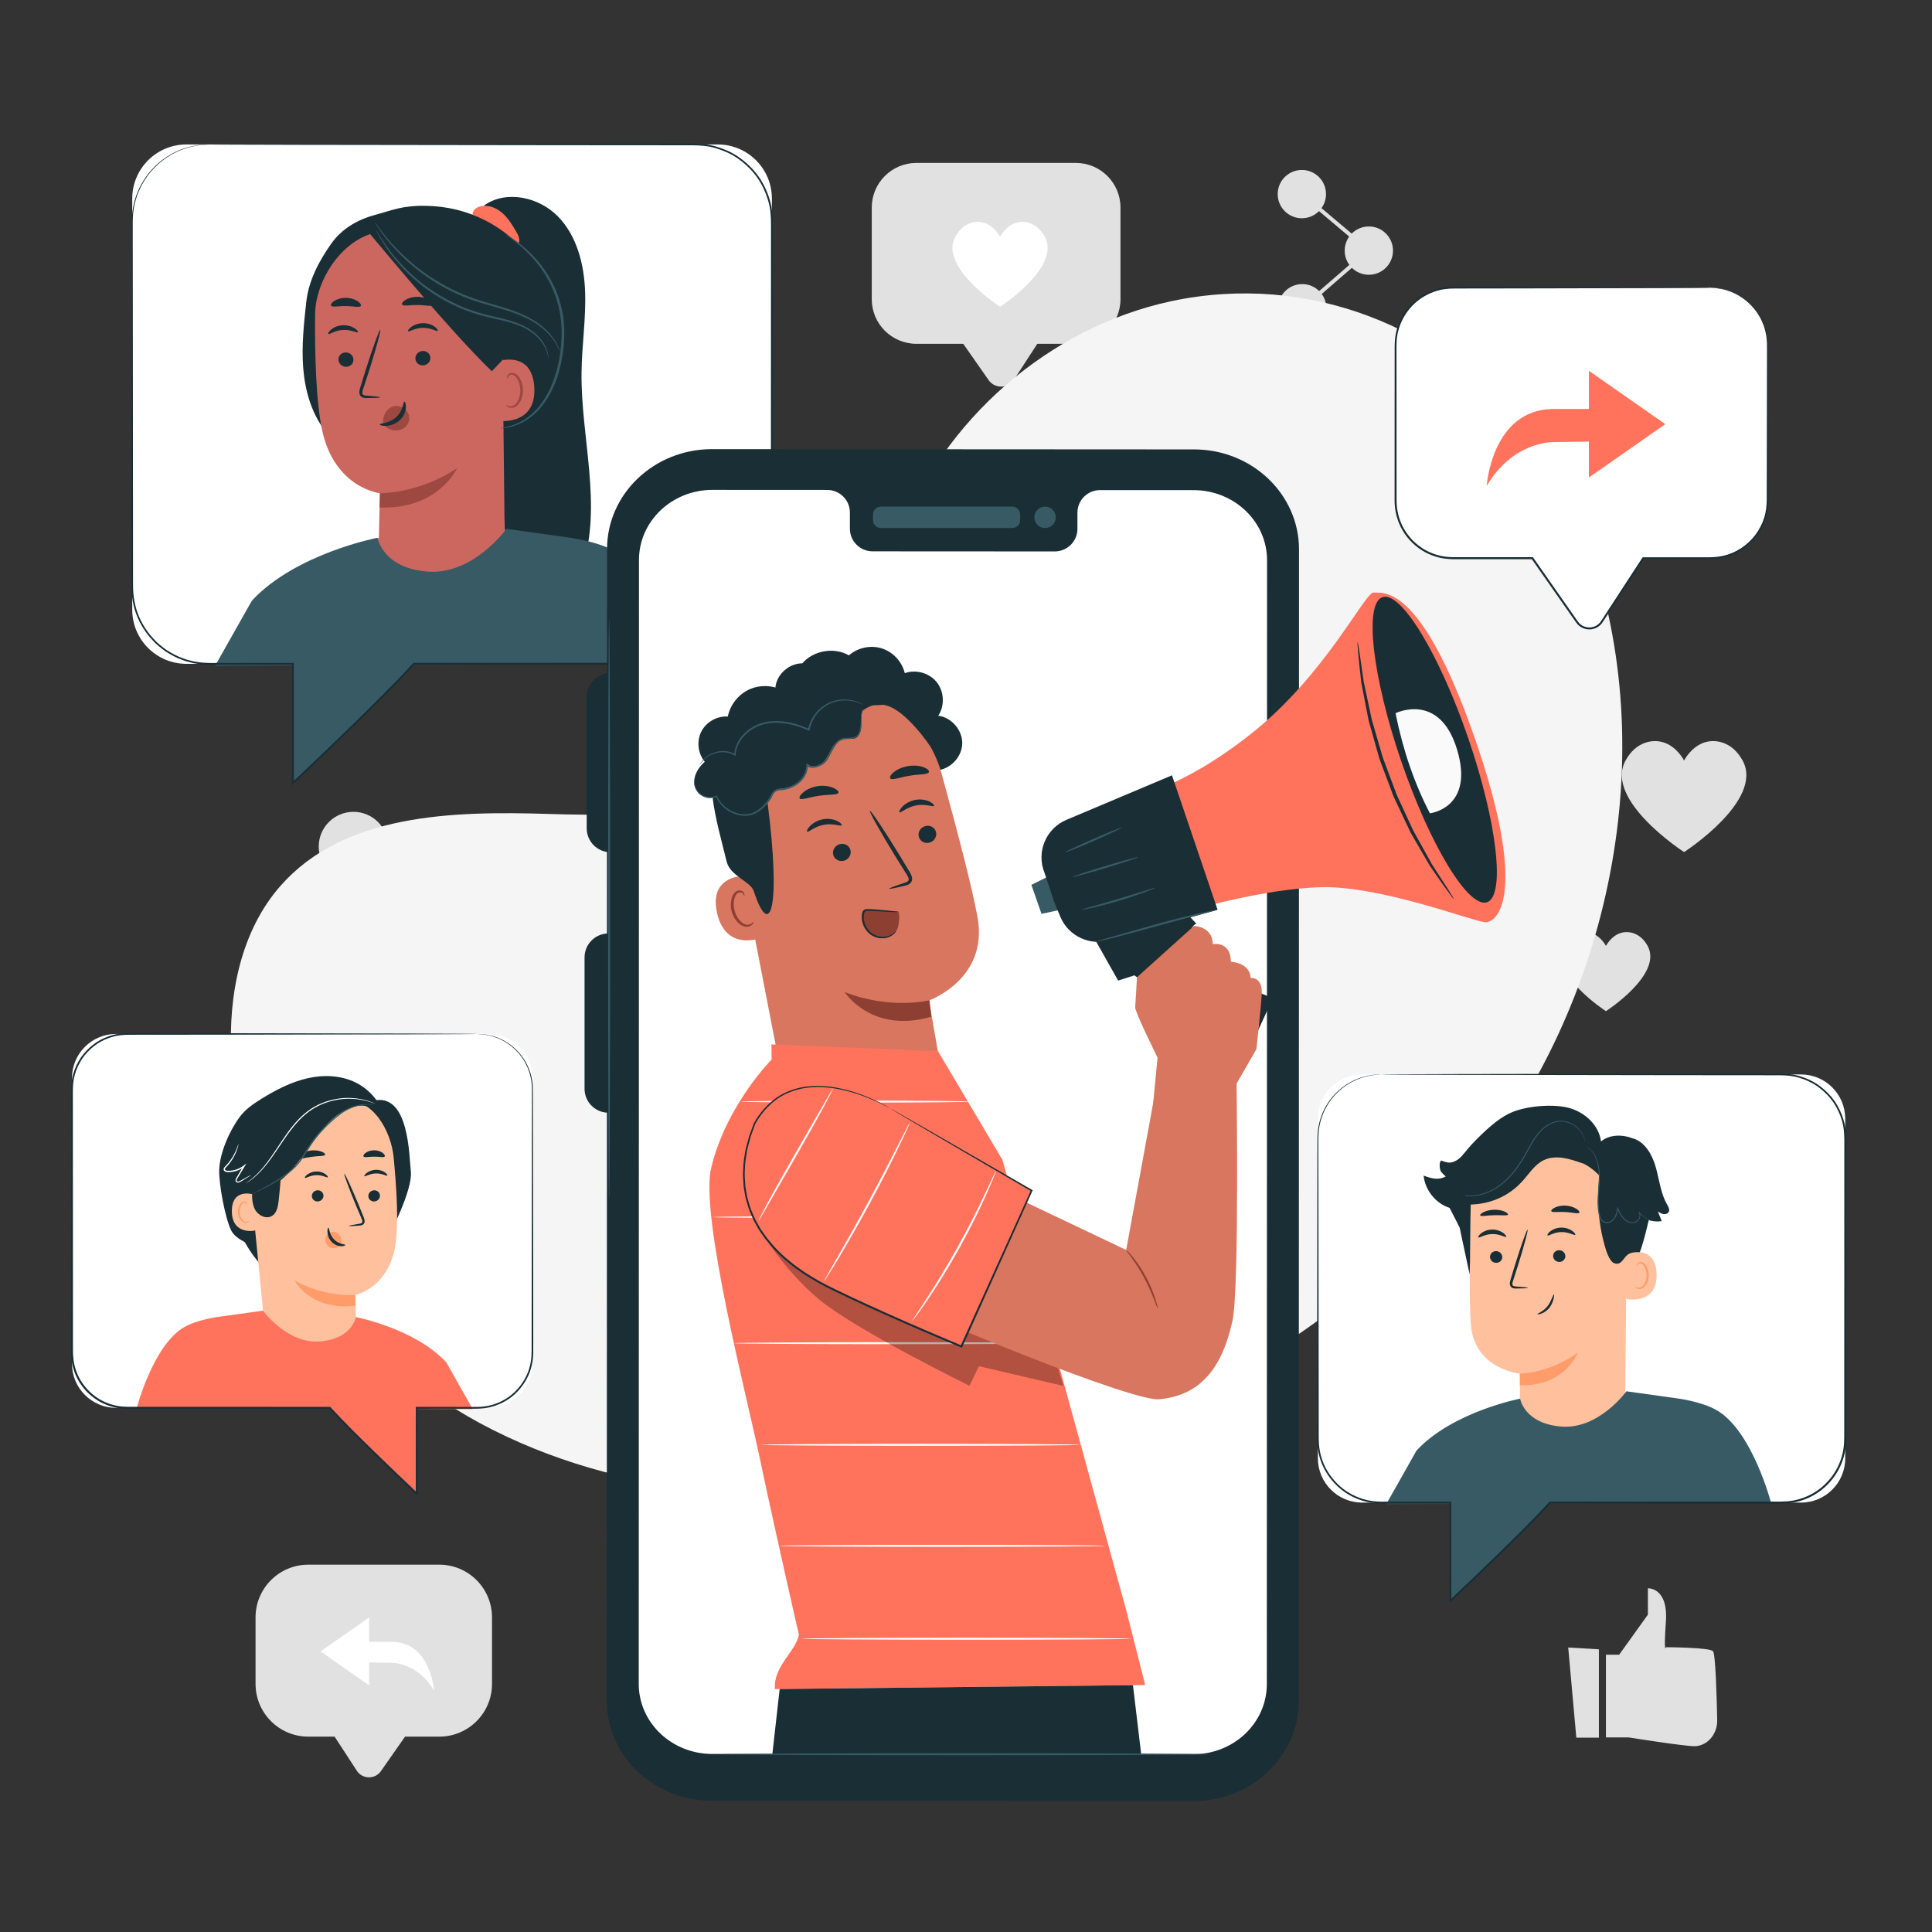 <?xml version="1.0" encoding="UTF-8" standalone="no"?>
<svg
   xmlns:dc="http://purl.org/dc/elements/1.1/"
   xmlns:cc="http://creativecommons.org/ns#"
   xmlns:rdf="http://www.w3.org/1999/02/22-rdf-syntax-ns#"
   xmlns:svg="http://www.w3.org/2000/svg"
   xmlns="http://www.w3.org/2000/svg"
   xmlns:sodipodi="http://sodipodi.sourceforge.net/DTD/sodipodi-0.dtd"
   xmlns:inkscape="http://www.inkscape.org/namespaces/inkscape"
   version="1.1"
   id="svg2"
   xml:space="preserve"
   width="666.667"
   height="666.667"
   viewBox="0 0 666.667 666.667"
   sodipodi:docname="5806787.ai"><rect x="0" y="0" width="666.667" height="666.667" fill="#333333" stroke="none"/><defs
     id="defs6"><clipPath
       clipPathUnits="userSpaceOnUse"
       id="clipPath18"><path
         d="M 0,500 H 500 V 0 H 0 Z"
         id="path16" /></clipPath><clipPath
       clipPathUnits="userSpaceOnUse"
       id="clipPath90"><path
         d="M 0,500 H 500 V 0 H 0 Z"
         id="path88" /></clipPath><clipPath
       clipPathUnits="userSpaceOnUse"
       id="clipPath102"><path
         d="M 0,500 H 500 V 0 H 0 Z"
         id="path100" /></clipPath><clipPath
       clipPathUnits="userSpaceOnUse"
       id="clipPath126"><path
         d="M 0,500 H 500 V 0 H 0 Z"
         id="path124" /></clipPath><clipPath
       clipPathUnits="userSpaceOnUse"
       id="clipPath230"><path
         d="M 0,500 H 500 V 0 H 0 Z"
         id="path228" /></clipPath><clipPath
       clipPathUnits="userSpaceOnUse"
       id="clipPath386"><path
         d="m 196.306,182.494 h 78.973 v -41.139 h -78.973 z"
         id="path384" /></clipPath><clipPath
       clipPathUnits="userSpaceOnUse"
       id="clipPath466"><path
         d="M 0,500 H 500 V 0 H 0 Z"
         id="path464" /></clipPath><clipPath
       clipPathUnits="userSpaceOnUse"
       id="clipPath570"><path
         d="M 0,500 H 500 V 0 H 0 Z"
         id="path568" /></clipPath></defs><sodipodi:namedview
     pagecolor="#ffffff"
     bordercolor="#666666"
     borderopacity="1"
     objecttolerance="10"
     gridtolerance="10"
     guidetolerance="10"
     inkscape:pageopacity="0"
     inkscape:pageshadow="2"
     inkscape:window-width="640"
     inkscape:window-height="480"
     id="namedview4" /><g
     id="g10"
     inkscape:groupmode="layer"
     inkscape:label="5806787"
     transform="matrix(1.333,0,0,-1.333,0,666.667)"><g
       id="g12"><g
         id="g14"
         clip-path="url(#clipPath18)"><g
           id="g20"
           transform="translate(415.723,71.774)"><path
             d="m 0,0 h 3.413 l 7.447,10.379 v 6.811 c 0,0 5.276,0.326 4.655,-8.594 -0.621,-8.921 0.05,-6.65 0.05,-6.65 0,0 11.201,-0.043 12.131,-1.015 0.678,-0.707 0.984,-11.833 1.101,-17.868 0.058,-3.037 -1.805,-5.862 -4.63,-6.58 -0.401,-0.102 -0.807,-0.162 -1.205,-0.162 -2.793,0 -17.066,2.271 -17.066,2.271 H 0 Z"
             style="fill:#e1e1e1;fill-opacity:1;fill-rule:nonzero;stroke:none"
             id="path22" /></g><g
           id="g24"
           transform="translate(405.954,73.644)"><path
             d="M 0,0 2.099,-23.342 H 7.943 V -0.47 Z"
             style="fill:#e1e1e1;fill-opacity:1;fill-rule:nonzero;stroke:none"
             id="path26" /></g><g
           id="g28"
           transform="translate(241.211,422.757)"><path
             d="m 0,0 14.702,-21.02 c 1.61,-2.303 5.038,-2.246 6.571,0.109 L 35.502,0.951 Z"
             style="fill:#e1e1e1;fill-opacity:1;fill-rule:nonzero;stroke:none"
             id="path30" /></g><g
           id="g32"
           transform="translate(278.489,411.126)"><path
             d="m 0,0 h -41.261 c -6.386,0 -11.563,5.177 -11.563,11.563 v 23.699 c 0,6.386 5.177,11.563 11.563,11.563 H 0 c 6.387,0 11.563,-5.177 11.563,-11.563 V 11.563 C 11.563,5.177 6.387,0 0,0"
             style="fill:#e1e1e1;fill-opacity:1;fill-rule:nonzero;stroke:none"
             id="path34" /></g><g
           id="g36"
           transform="translate(270.466,438.842)"><path
             d="M 0,0 C -2.063,3.772 -5.485,4.358 -7.786,3.499 -10.287,2.564 -11.585,0 -11.585,0 c 0,0 -1.298,2.564 -3.799,3.499 -2.301,0.859 -5.722,0.273 -7.786,-3.499 -4.308,-7.872 11.585,-18.121 11.585,-18.121 0,0 15.893,10.249 11.585,18.121"
             style="fill:#ffffff;fill-opacity:1;fill-rule:nonzero;stroke:none"
             id="path38" /></g><g
           id="g40"
           transform="translate(79.805,95.088)"><path
             d="m 0,0 h 33.907 c 7.54,0 13.652,-6.112 13.652,-13.652 v -17.211 c 0,-7.54 -6.112,-13.653 -13.652,-13.653 h -8.86 l -6.243,-8.925 c -1.531,-2.19 -4.791,-2.135 -6.248,0.104 l -5.742,8.821 H 0 c -7.54,0 -13.652,6.113 -13.652,13.653 v 17.211 C -13.652,-6.112 -7.54,0 0,0"
             style="fill:#e1e1e1;fill-opacity:1;fill-rule:nonzero;stroke:none"
             id="path42" /></g><g
           id="g44"
           transform="translate(95.55,81.414)"><path
             d="M 0,0 V -17.561 L -12.569,-8.78 Z"
             style="fill:#ffffff;fill-opacity:1;fill-rule:nonzero;stroke:none"
             id="path46" /></g><g
           id="g48"
           transform="translate(112.371,62.467)"><path
             d="m 0,0 c 0,0 -0.832,12.478 -10.813,12.662 h -6.378 v -5.36 l 6.285,-0.093 c 0,0 6.579,0.153 10.906,-7.209"
             style="fill:#ffffff;fill-opacity:1;fill-rule:nonzero;stroke:none"
             id="path50" /></g><g
           id="g52"
           transform="translate(100.487,280.98)"><path
             d="m 0,0 c 0,-4.965 -4.025,-8.99 -8.99,-8.99 -4.966,0 -8.991,4.025 -8.991,8.99 0,4.965 4.025,8.99 8.991,8.99 C -4.025,8.99 0,4.965 0,0"
             style="fill:#e1e1e1;fill-opacity:1;fill-rule:nonzero;stroke:none"
             id="path54" /></g><g
           id="g56"
           transform="translate(91.497,273.083)"><path
             d="M 0,0 C -8.488,0 -15.37,-6.881 -15.37,-15.369 H 15.369 C 15.369,-6.881 8.488,0 0,0"
             style="fill:#e1e1e1;fill-opacity:1;fill-rule:nonzero;stroke:none"
             id="path58" /></g><g
           id="g60"
           transform="translate(343.255,449.878)"><path
             d="m 0,0 c 0,-3.453 -2.8,-6.252 -6.252,-6.252 -3.453,0 -6.252,2.799 -6.252,6.252 0,3.453 2.799,6.251 6.252,6.251 C -2.8,6.251 0,3.453 0,0"
             style="fill:#e1e1e1;fill-opacity:1;fill-rule:nonzero;stroke:none"
             id="path62" /></g><g
           id="g64"
           transform="translate(360.594,435.249)"><path
             d="m 0,0 c 0,-3.453 -2.799,-6.251 -6.251,-6.251 -3.453,0 -6.252,2.798 -6.252,6.251 0,3.453 2.799,6.252 6.252,6.252 C -2.799,6.252 0,3.453 0,0"
             style="fill:#e1e1e1;fill-opacity:1;fill-rule:nonzero;stroke:none"
             id="path66" /></g><g
           id="g68"
           transform="translate(343.351,420.331)"><path
             d="m 0,0 c 0,-3.453 -2.799,-6.252 -6.252,-6.252 -3.452,0 -6.252,2.799 -6.252,6.252 0,3.453 2.8,6.251 6.252,6.251 C -2.799,6.251 0,3.453 0,0"
             style="fill:#e1e1e1;fill-opacity:1;fill-rule:nonzero;stroke:none"
             id="path70" /></g><g
           id="g72"
           transform="translate(337.003,449.878)"><path
             d="M 0,0 17.341,-14.628 0.097,-29.547"
             style="fill:none;stroke:#e1e1e1;stroke-width:1;stroke-linecap:butt;stroke-linejoin:miter;stroke-miterlimit:10;stroke-dasharray:none;stroke-opacity:1"
             id="path74" /></g><g
           id="g76"
           transform="translate(451.099,303.253)"><path
             d="M 0,0 C -2.699,4.933 -7.175,5.7 -10.184,4.576 -13.453,3.354 -15.151,0 -15.151,0 c 0,0 -1.699,3.354 -4.968,4.576 C -23.128,5.7 -27.604,4.933 -30.303,0 c -5.634,-10.295 15.152,-23.699 15.152,-23.699 0,0 20.785,13.404 15.151,23.699"
             style="fill:#e1e1e1;fill-opacity:1;fill-rule:nonzero;stroke:none"
             id="path78" /></g><g
           id="g80"
           transform="translate(426.518,255.253)"><path
             d="M 0,0 C -1.923,3.515 -5.111,4.061 -7.255,3.26 -9.585,2.39 -10.795,0 -10.795,0 c 0,0 -1.21,2.39 -3.539,3.26 -2.144,0.801 -5.333,0.255 -7.256,-3.26 -4.013,-7.335 10.795,-16.884 10.795,-16.884 0,0 14.809,9.549 10.795,16.884"
             style="fill:#e1e1e1;fill-opacity:1;fill-rule:nonzero;stroke:none"
             id="path82" /></g></g></g><g
       id="g84"><g
         id="g86"
         clip-path="url(#clipPath90)"><g
           id="g92"
           transform="translate(404.682,374.445)"><path
             d="m 0,0 -2.164,3.566 c -18.24,30.058 -51.219,48.178 -85.989,45.979 -4.47,-0.283 -8.92,-0.888 -13.311,-1.828 -31.613,-6.767 -59.121,-30.673 -70.523,-61.291 -6.705,-18.006 -8.579,-38.738 -21.304,-53.03 -16.561,-18.602 -44.677,-19.186 -69.397,-18.416 -24.72,0.771 -52.855,0.114 -69.335,-18.561 -10.322,-11.695 -13.602,-28.327 -12.77,-43.99 2.204,-41.468 31.099,-78.546 67.847,-96.975 36.747,-18.43 80.013,-20.08 120.232,-11.974 56.34,11.357 109.92,42.548 142.125,90.721 C 17.616,-117.625 25.768,-51.994 0,0"
             style="fill:#f5f5f5;fill-opacity:1;fill-rule:nonzero;stroke:none"
             id="path94" /></g></g></g><g
       id="g96"><g
         id="g98"
         clip-path="url(#clipPath102)"><g
           id="g104"
           transform="translate(442.751,425.652)"><path
             d="m 0,0 h -66.683 c -8.176,0 -14.804,-6.628 -14.804,-14.804 v -40.418 c 0,-8.176 6.628,-14.804 14.803,-14.804 h 20.611 l 11.553,-16.521 c 1.581,-2.258 4.943,-2.202 6.446,0.108 l 10.683,16.413 H 0 c 8.176,0 14.804,6.628 14.804,14.804 v 40.418 C 14.804,-6.628 8.176,0 0,0"
             style="fill:#ffffff;fill-opacity:1;fill-rule:nonzero;stroke:none"
             id="path106" /></g><g
           id="g108"
           transform="translate(442.751,425.652)"><path
             d="m 0,0 c 0,0 0.168,0.005 0.499,-0.005 0.328,-0.03 0.829,0.018 1.471,-0.1 1.281,-0.143 3.227,-0.536 5.414,-1.788 2.16,-1.232 4.63,-3.355 6.157,-6.677 0.764,-1.643 1.279,-3.559 1.365,-5.635 0.066,-2.066 0.028,-4.243 0.046,-6.548 0.016,-9.217 0.035,-20.341 0.057,-32.986 0.023,-1.569 -0.015,-3.222 -0.383,-4.831 -0.343,-1.616 -1.009,-3.183 -1.909,-4.618 -1.798,-2.867 -4.643,-5.229 -8.059,-6.319 -1.695,-0.566 -3.526,-0.761 -5.331,-0.75 -1.8,-10e-4 -3.62,-0.003 -5.459,-0.004 -3.679,-0.003 -7.433,-0.006 -11.259,-0.008 l 0.204,0.11 c -1.994,-3.065 -4.034,-6.203 -6.115,-9.405 -1.041,-1.601 -2.092,-3.217 -3.152,-4.848 -0.545,-0.818 -1.032,-1.63 -1.63,-2.463 -0.634,-0.834 -1.616,-1.389 -2.657,-1.542 -1.042,-0.143 -2.149,0.103 -3.009,0.738 -0.441,0.295 -0.796,0.726 -1.087,1.141 l -0.863,1.233 c -1.154,1.648 -2.315,3.307 -3.485,4.978 -2.337,3.343 -4.707,6.729 -7.101,10.152 l 0.213,-0.111 c -3.581,0 -7.411,-0.001 -11.273,-0.001 -2.812,0 -5.608,0 -8.385,0.001 -1.38,-0.03 -2.816,0.07 -4.183,0.356 -1.374,0.3 -2.684,0.814 -3.924,1.45 -2.439,1.348 -4.503,3.33 -5.869,5.716 -1.394,2.364 -2.055,5.115 -2.035,7.797 0.005,10.607 0.01,20.839 0.014,30.586 0.002,2.437 0.004,4.843 0.006,7.218 0.007,1.189 -0.025,2.359 0.063,3.554 0.022,0.595 0.161,1.176 0.235,1.76 0.142,0.573 0.272,1.149 0.453,1.705 0.74,2.226 1.986,4.237 3.571,5.865 1.59,1.626 3.54,2.833 5.602,3.583 0.511,0.208 1.041,0.343 1.57,0.472 0.524,0.159 1.067,0.209 1.599,0.296 1.071,0.14 2.148,0.141 3.187,0.136 2.09,-0.002 4.142,-0.004 6.154,-0.007 4.023,-0.006 7.885,-0.012 11.57,-0.017 C -32.984,0.149 -21.061,0.121 -12.803,0.102 -8.69,0.08 -5.495,0.064 -3.31,0.052 -2.235,0.041 -1.412,0.033 -0.841,0.027 -0.285,0.018 0,0 0,0 0,0 -0.285,-0.018 -0.841,-0.027 -1.412,-0.033 -2.235,-0.041 -3.31,-0.052 c -2.185,-0.012 -5.38,-0.028 -9.493,-0.05 -8.258,-0.019 -20.181,-0.047 -34.915,-0.082 -3.685,-0.005 -7.547,-0.011 -11.57,-0.017 -2.012,-0.003 -4.064,-0.005 -6.154,-0.007 -1.051,0.001 -2.093,-0.003 -3.132,-0.141 -0.518,-0.087 -1.045,-0.135 -1.552,-0.291 -0.515,-0.127 -1.029,-0.258 -1.524,-0.463 -2.002,-0.731 -3.892,-1.907 -5.433,-3.488 -1.535,-1.584 -2.739,-3.536 -3.452,-5.695 -0.175,-0.539 -0.3,-1.098 -0.437,-1.652 -0.07,-0.568 -0.205,-1.131 -0.224,-1.708 -0.083,-1.142 -0.051,-2.332 -0.057,-3.517 0.002,-2.375 0.004,-4.781 0.006,-7.218 0.005,-9.747 0.01,-19.979 0.015,-30.586 -0.016,-2.61 0.623,-5.253 1.97,-7.539 1.321,-2.304 3.316,-4.217 5.671,-5.518 1.197,-0.613 2.462,-1.11 3.788,-1.399 1.334,-0.275 2.674,-0.372 4.072,-0.343 h 8.385 c 3.862,0 7.692,-10e-4 11.273,-10e-4 h 0.135 l 0.078,-0.11 c 2.392,-3.424 4.761,-6.811 7.098,-10.154 1.168,-1.672 2.329,-3.332 3.481,-4.98 l 0.863,-1.234 c 0.283,-0.401 0.574,-0.755 0.966,-1.021 0.751,-0.556 1.723,-0.772 2.639,-0.648 0.916,0.136 1.773,0.618 2.332,1.351 0.545,0.761 1.072,1.624 1.605,2.425 1.062,1.631 2.114,3.246 3.157,4.846 2.084,3.199 4.128,6.335 6.124,9.398 l 0.073,0.111 0.131,-0.001 c 3.826,-0.002 7.58,-0.005 11.259,-0.008 1.839,-0.001 3.659,-0.002 5.459,-0.003 1.791,-0.013 3.537,0.172 5.192,0.717 3.313,1.052 6.08,3.339 7.833,6.119 0.877,1.393 1.528,2.913 1.865,4.482 0.36,1.57 0.402,3.149 0.383,4.738 0.021,12.645 0.04,23.769 0.055,32.986 -0.008,2.3 0.04,4.492 -0.013,6.538 -0.074,2.039 -0.569,3.926 -1.31,5.548 C 11.85,-5.387 9.43,-3.27 7.306,-2.031 5.154,-0.77 3.23,-0.353 1.959,-0.186 1.322,-0.055 0.825,-0.089 0.497,-0.045 0.168,-0.022 0,0 0,0"
             style="fill:#1a2e35;fill-opacity:1;fill-rule:nonzero;stroke:none"
             id="path110" /></g><g
           id="g112"
           transform="translate(411.309,404.142)"><path
             d="m 0,0 v -27.625 l 19.773,13.812 z"
             style="fill:#ff735d;fill-opacity:1;fill-rule:nonzero;stroke:none"
             id="path114" /></g><g
           id="g116"
           transform="translate(384.848,374.337)"><path
             d="M 0,0 C 0,0 1.309,19.627 17.011,19.918 H 27.043 V 11.486 L 17.156,11.34 C 17.156,11.34 6.806,11.581 0,0"
             style="fill:#ff735d;fill-opacity:1;fill-rule:nonzero;stroke:none"
             id="path118" /></g></g></g><g
       id="g120"><g
         id="g122"
         clip-path="url(#clipPath126)"><g
           id="g128"
           transform="translate(48.236,328.285)"><path
             d="m 0,0 h 137.575 c 7.735,0 14.005,6.27 14.005,14.005 v 106.434 c 0,7.735 -6.27,14.006 -14.005,14.006 H 0 c -7.735,0 -14.005,-6.271 -14.005,-14.006 V 14.005 C -14.005,6.27 -7.735,0 0,0"
             style="fill:#ffffff;fill-opacity:1;fill-rule:nonzero;stroke:none"
             id="path130" /></g><g
           id="g132"
           transform="translate(110.37,332.401)"><path
             d="M 0,0 C -1.699,-4.115 -34.543,-34.983 -34.543,-34.983 V 0 Z"
             style="fill:#375a64;fill-opacity:1;fill-rule:nonzero;stroke:none"
             id="path134" /></g><g
           id="g136"
           transform="translate(150.538,403.728)"><path
             d="m 0,0 c 0.084,7.013 1.189,14.002 0.92,21.011 -0.268,7.008 -2.113,14.308 -7.003,19.335 -4.89,5.028 -13.381,6.946 -19.102,2.889 l -1.174,-5.968 c 2.253,-27.041 4.505,-54.083 6.756,-81.124 0.296,-3.553 0.62,-7.207 2.236,-10.385 1.615,-3.177 4.857,-5.8 8.415,-5.581 4.655,0.286 7.71,5.005 9.157,9.439 C 5.452,-34.313 -0.203,-16.906 0,0"
             style="fill:#1a2e35;fill-opacity:1;fill-rule:nonzero;stroke:none"
             id="path138" /></g><g
           id="g140"
           transform="translate(133.672,440.089)"><path
             d="m 0,0 c -1.019,1.733 -2.066,3.492 -3.565,4.833 -1.498,1.34 -3.546,2.219 -5.521,1.844 -0.93,-0.177 -1.875,-0.705 -2.187,-1.598 -0.313,-0.893 0.355,-2.087 1.298,-2.009 l 0.201,-0.173 c 2.1,-1.857 4.236,-3.672 6.408,-5.445 0.547,-0.447 1.114,-0.901 1.789,-1.107 0.676,-0.207 1.492,-0.111 1.96,0.417 C 1.158,-2.365 0.592,-1.006 0,0"
             style="fill:#ff735d;fill-opacity:1;fill-rule:nonzero;stroke:none"
             id="path142" /></g><g
           id="g144"
           transform="translate(137.634,433.205)"><path
             d="m 0,0 c -6.989,8.542 -16.375,13.46 -27.411,13.643 -6.225,0.103 -8.802,-1.191 -13.286,-2.401 -4.483,-1.209 -8.529,-3.615 -11.203,-7.411 -3.178,-4.509 -5.846,-9.559 -6.447,-15.042 -0.617,-5.633 -1.235,-11.303 -0.81,-16.953 0.425,-5.65 1.96,-11.34 5.287,-15.927 l 14.376,-2.497 c 7.94,-0.271 15.99,-0.531 23.724,1.28 7.735,1.811 15.251,5.973 19.394,12.752 C 9.379,-23.139 6.989,-8.542 0,0"
             style="fill:#1a2e35;fill-opacity:1;fill-rule:nonzero;stroke:none"
             id="path146" /></g><g
           id="g148"
           transform="translate(98.085,361.097)"><path
             d="m 0,0 c 0.096,5.045 0.266,11.369 0.266,11.346 0,0 -11.723,1.291 -14.962,16.316 -1.611,7.471 -1.91,19.851 -1.828,29.988 0.073,9.124 7.843,21.549 19.109,21.589 l 5.007,0.582 19.166,-7.618 c 2.768,-0.14 4.969,-2.376 5.066,-5.146 L 32.548,0.988 20.267,-19.523 -1.707,-2.5 Z"
             style="fill:#cc6760;fill-opacity:1;fill-rule:nonzero;stroke:none"
             id="path150" /></g><g
           id="g152"
           transform="translate(105.925,392.275)"><path
             d="m 0,0 c -0.104,0.792 -0.544,1.492 -1.106,1.973 -1.123,0.962 -2.763,1.056 -3.965,0.226 -1.201,-0.829 -1.89,-2.529 -1.663,-4.11 0.674,-0.927 1.706,-1.553 2.848,-1.652 0.178,-0.015 0.356,-0.021 0.535,-0.017 0.866,0.022 1.747,0.315 2.409,0.954 C -0.281,-1.988 0.128,-0.977 0,0"
             style="fill:#9d4941;fill-opacity:1;fill-rule:nonzero;stroke:none"
             id="path154" /></g><g
           id="g156"
           transform="translate(87.607,407.035)"><path
             d="M 0,0 C 0.02,-1.029 0.908,-1.86 1.982,-1.859 3.054,-1.857 3.909,-1.025 3.89,0.003 3.87,1.032 2.981,1.864 1.91,1.863 0.835,1.862 -0.021,1.028 0,0"
             style="fill:#1a2e35;fill-opacity:1;fill-rule:nonzero;stroke:none"
             id="path158" /></g><g
           id="g160"
           transform="translate(84.994,413.679)"><path
             d="M 0,0 C 0.255,-0.24 1.668,0.93 3.76,1.04 5.848,1.179 7.442,0.187 7.655,0.456 7.761,0.575 7.489,1.019 6.795,1.469 6.11,1.917 4.962,2.327 3.659,2.25 2.357,2.171 1.287,1.631 0.684,1.106 0.068,0.578 -0.125,0.107 0,0"
             style="fill:#1a2e35;fill-opacity:1;fill-rule:nonzero;stroke:none"
             id="path162" /></g><g
           id="g164"
           transform="translate(98.436,397.274)"><path
             d="m 0,0 c 0.003,0.12 -1.309,0.272 -3.431,0.427 -0.537,0.026 -1.048,0.104 -1.158,0.464 -0.147,0.379 0.045,0.966 0.269,1.602 0.432,1.32 0.883,2.704 1.357,4.154 C -1.088,12.558 0.239,17.407 0,17.48 -0.239,17.554 -1.953,12.822 -3.829,6.911 -4.278,5.454 -4.708,4.065 -5.117,2.737 -5.286,2.118 -5.595,1.411 -5.279,0.625 c 0.166,-0.392 0.574,-0.659 0.922,-0.733 0.348,-0.086 0.648,-0.075 0.914,-0.076 C -1.317,-0.182 -0.001,-0.119 0,0"
             style="fill:#1a2e35;fill-opacity:1;fill-rule:nonzero;stroke:none"
             id="path166" /></g><g
           id="g168"
           transform="translate(98.35,372.443)"><path
             d="m 0,0 c 0,0 10.232,-0.098 20.001,6.528 0,0 -4.831,-10.802 -20.078,-10.216 z"
             style="fill:#9d4941;fill-opacity:1;fill-rule:nonzero;stroke:none"
             id="path170" /></g><g
           id="g172"
           transform="translate(104.671,396.165)"><path
             d="m 0,0 c -0.341,0.001 -0.221,-2.27 -2.076,-3.988 -1.851,-1.723 -4.285,-1.601 -4.285,-1.919 -0.024,-0.144 0.563,-0.412 1.586,-0.384 1.004,0.021 2.449,0.424 3.584,1.475 1.131,1.053 1.569,2.399 1.595,3.335 C 0.438,-0.527 0.155,0.022 0,0"
             style="fill:#1a2e35;fill-opacity:1;fill-rule:nonzero;stroke:none"
             id="path174" /></g><g
           id="g176"
           transform="translate(85.707,421.004)"><path
             d="M 0,0 C 0.379,-0.491 1.962,-0.062 3.842,-0.115 5.724,-0.107 7.3,-0.575 7.686,-0.093 7.857,0.142 7.625,0.628 6.948,1.107 6.281,1.583 5.15,1.996 3.857,2.013 2.565,2.027 1.429,1.642 0.755,1.182 0.072,0.72 -0.167,0.239 0,0"
             style="fill:#1a2e35;fill-opacity:1;fill-rule:nonzero;stroke:none"
             id="path178" /></g><g
           id="g180"
           transform="translate(111.409,407.544)"><path
             d="M 0,0 C 0.054,-1.028 -0.771,-1.92 -1.843,-1.997 -2.912,-2.073 -3.825,-1.304 -3.88,-0.277 -3.934,0.75 -3.108,1.644 -2.04,1.72 -0.967,1.797 -0.054,1.027 0,0"
             style="fill:#1a2e35;fill-opacity:1;fill-rule:nonzero;stroke:none"
             id="path182" /></g><g
           id="g184"
           transform="translate(113.302,414.488)"><path
             d="m 0,0 c -0.237,-0.258 -1.73,0.808 -3.825,0.766 -2.093,-0.012 -3.612,-1.117 -3.843,-0.864 -0.114,0.112 0.125,0.574 0.785,1.073 0.65,0.497 1.766,0.988 3.07,1.006 1.306,0.015 2.412,-0.446 3.051,-0.926 C -0.109,0.571 0.117,0.116 0,0"
             style="fill:#1a2e35;fill-opacity:1;fill-rule:nonzero;stroke:none"
             id="path186" /></g><g
           id="g188"
           transform="translate(112.044,421.19)"><path
             d="m 0,0 c -0.404,-0.482 -2.029,-0.018 -3.972,-0.028 -1.944,0.05 -3.584,-0.382 -3.971,0.109 -0.17,0.239 0.081,0.72 0.792,1.183 C -6.45,1.725 -5.272,2.112 -3.936,2.1 -2.6,2.084 -1.436,1.674 -0.751,1.198 -0.056,0.722 0.178,0.235 0,0"
             style="fill:#1a2e35;fill-opacity:1;fill-rule:nonzero;stroke:none"
             id="path190" /></g><g
           id="g192"
           transform="translate(127.305,402.684)"><path
             d="m 0,0 c -0.059,1.129 1.099,3.862 2.205,4.097 2.951,0.627 8.329,0.683 8.794,-6.874 0.635,-10.33 -9.867,-8.837 -9.904,-8.542 C 1.067,-11.089 0.205,-3.898 0,0"
             style="fill:#cc6760;fill-opacity:1;fill-rule:nonzero;stroke:none"
             id="path194" /></g><g
           id="g196"
           transform="translate(131.018,395.313)"><path
             d="M 0,0 C 0.043,0.036 0.188,-0.115 0.5,-0.235 0.806,-0.353 1.322,-0.416 1.848,-0.18 2.915,0.287 3.727,2.076 3.662,3.941 3.63,4.883 3.379,5.767 3,6.487 2.638,7.224 2.117,7.722 1.562,7.785 1.007,7.878 0.639,7.525 0.53,7.227 0.409,6.929 0.487,6.727 0.434,6.707 0.406,6.678 0.201,6.865 0.258,7.297 0.288,7.505 0.394,7.756 0.625,7.97 0.86,8.187 1.218,8.312 1.604,8.294 2.404,8.287 3.166,7.599 3.583,6.808 4.042,6.016 4.348,5.024 4.383,3.967 4.445,1.881 3.5,-0.132 2.032,-0.656 1.318,-0.89 0.698,-0.708 0.37,-0.483 0.034,-0.249 -0.034,-0.021 0,0"
             style="fill:#9d4941;fill-opacity:1;fill-rule:nonzero;stroke:none"
             id="path198" /></g><g
           id="g200"
           transform="translate(129.931,406.751)"><path
             d="m 0,0 -2.625,-2.723 c -11.334,10.849 -33.484,38.013 -32.248,36.394 0,0 7.765,3.193 16.192,1.758 C -10.253,33.993 5.732,29.775 5.487,19.835 5.242,9.896 0,0 0,0"
             style="fill:#1a2e35;fill-opacity:1;fill-rule:nonzero;stroke:none"
             id="path202" /></g><g
           id="g204"
           transform="translate(144.941,409.032)"><path
             d="m 0,0 c 0.018,0.005 -0.037,0.21 -0.158,0.598 -0.124,0.385 -0.345,0.944 -0.705,1.628 -0.718,1.36 -2.092,3.201 -4.317,4.858 -2.192,1.702 -5.231,3.091 -8.692,4.181 -3.455,1.126 -7.351,2 -11.174,3.641 -3.849,1.58 -7.28,3.618 -10.206,5.717 -2.917,2.12 -5.325,4.319 -7.204,6.297 -1.879,1.98 -3.245,3.724 -4.166,4.944 -0.422,0.58 -0.765,1.052 -1.036,1.424 -0.239,0.324 -0.373,0.49 -0.388,0.48 -0.016,-0.01 0.088,-0.195 0.299,-0.539 0.216,-0.341 0.521,-0.854 0.958,-1.485 0.873,-1.262 2.202,-3.051 4.06,-5.079 1.857,-2.026 4.26,-4.274 7.189,-6.436 2.939,-2.141 6.399,-4.214 10.29,-5.811 3.874,-1.662 7.797,-2.525 11.23,-3.618 3.447,-1.059 6.438,-2.385 8.618,-4.016 2.211,-1.588 3.597,-3.351 4.36,-4.659 C -0.285,0.806 -0.054,-0.02 0,0"
             style="fill:#375a64;fill-opacity:1;fill-rule:nonzero;stroke:none"
             id="path206" /></g><g
           id="g208"
           transform="translate(141.935,407.406)"><path
             d="m 0,0 c 0,0 0.104,0.846 -0.401,2.258 -0.482,1.401 -1.704,3.304 -3.882,4.864 -2.156,1.61 -5.236,2.606 -8.62,3.379 -3.398,0.75 -7.085,1.708 -10.712,3.399 -3.62,1.677 -6.868,3.708 -9.55,5.895 -2.696,2.171 -4.87,4.425 -6.546,6.435 -1.698,1.999 -2.835,3.798 -3.651,5.018 -0.355,0.587 -0.645,1.066 -0.875,1.446 -0.205,0.328 -0.322,0.497 -0.338,0.489 -0.016,-0.009 0.069,-0.194 0.244,-0.54 0.208,-0.395 0.471,-0.892 0.793,-1.502 0.765,-1.258 1.862,-3.1 3.537,-5.148 1.653,-2.057 3.821,-4.362 6.53,-6.577 2.693,-2.231 5.972,-4.301 9.637,-5.998 3.662,-1.709 7.431,-2.672 10.821,-3.392 3.379,-0.745 6.394,-1.685 8.514,-3.21 2.146,-1.48 3.377,-3.289 3.906,-4.632 C -0.042,0.833 -0.07,-0.012 0,0"
             style="fill:#375a64;fill-opacity:1;fill-rule:nonzero;stroke:none"
             id="path210" /></g><g
           id="g212"
           transform="translate(129.59,389.261)"><path
             d="m 0,0 c -0.01,0.069 0.875,0.184 2.405,0.584 1.519,0.424 3.673,1.353 5.781,3.231 2.132,1.85 4.029,4.728 5.37,8.217 1.333,3.491 2.136,7.595 2.239,11.918 0.044,2.159 -0.122,4.265 -0.499,6.265 -0.402,1.994 -0.999,3.87 -1.713,5.598 -1.477,3.442 -3.439,6.241 -5.351,8.334 -3.845,4.206 -7.049,5.9 -6.934,6.044 0.013,0.02 0.209,-0.083 0.572,-0.297 0.358,-0.224 0.909,-0.52 1.561,-0.989 1.327,-0.9 3.174,-2.338 5.156,-4.432 1.986,-2.083 4.032,-4.907 5.574,-8.412 0.746,-1.76 1.369,-3.677 1.791,-5.718 0.395,-2.045 0.57,-4.205 0.525,-6.409 -0.106,-4.399 -0.94,-8.573 -2.336,-12.13 C 12.74,8.251 10.745,5.314 8.504,3.453 6.288,1.563 4.039,0.679 2.473,0.327 1.695,0.112 1.058,0.106 0.643,0.036 0.223,-0.011 0.002,-0.023 0,0"
             style="fill:#375a64;fill-opacity:1;fill-rule:nonzero;stroke:none"
             id="path214" /></g><g
           id="g216"
           transform="translate(65.139,344.517)"><path
             d="m 0,0 0.259,0.328 c 11.381,12.044 32.329,16.076 32.329,16.076 0,0 1.282,-7.885 13.024,-8.765 C 57.355,6.758 65.981,18.72 65.981,18.72 l 15.667,-2.194 c 0,0 7.886,-0.929 12.796,-3.818 11.058,-6.504 16.927,-28.94 16.927,-28.94 L -9.446,-16.718 Z"
             style="fill:#375a64;fill-opacity:1;fill-rule:nonzero;stroke:none"
             id="path218" /></g><g
           id="g220"
           transform="translate(54.09,462.73)"><path
             d="m 0,0 c 0,0 -0.285,-0.027 -0.844,-0.062 -0.282,-0.017 -0.63,-0.038 -1.043,-0.063 -0.414,-0.037 -0.89,-0.134 -1.433,-0.213 -2.132,-0.396 -5.411,-1.251 -8.767,-3.883 -1.663,-1.302 -3.331,-3.023 -4.696,-5.233 -1.363,-2.201 -2.412,-4.896 -2.794,-7.927 -0.187,-1.513 -0.175,-3.102 -0.164,-4.751 0.002,-1.647 0.005,-3.349 0.008,-5.105 0.005,-3.513 0.01,-7.242 0.016,-11.177 0.015,-15.744 0.033,-34.792 0.054,-56.515 0.004,-5.432 0.008,-11.03 0.012,-16.787 0.008,-1.437 -0.029,-2.895 0.076,-4.329 0.092,-1.441 0.39,-2.869 0.785,-4.276 0.851,-2.799 2.382,-5.419 4.415,-7.617 1.001,-1.118 2.187,-2.063 3.418,-2.945 1.283,-0.805 2.618,-1.563 4.068,-2.071 l 1.083,-0.392 1.119,-0.287 c 0.74,-0.226 1.515,-0.296 2.28,-0.423 0.766,-0.12 1.549,-0.1 2.326,-0.157 0.789,-0.001 1.58,-0.002 2.373,-0.003 6.347,0.002 12.832,0.005 19.444,0.008 h 0.238 v -0.237 c 0.003,-9.753 0.006,-20.179 0.01,-30.867 l -0.417,0.18 c 5.108,4.819 10.314,9.799 15.572,14.922 5.238,5.139 10.602,10.363 15.712,15.937 l 0.078,0.085 h 0.113 c 16.417,10e-4 33.558,0.002 51.042,0.003 5.26,0 10.489,0 15.685,0 h 3.889 c 1.297,-0.01 2.588,-0.005 3.853,0.083 2.537,0.211 5.02,0.922 7.269,2.075 4.512,2.292 8.023,6.375 9.616,11.093 0.83,2.361 1.095,4.84 1.073,7.331 0.001,2.502 0.001,4.993 0.001,7.473 0.006,19.84 0.011,38.977 0.015,57.208 0.004,9.115 0.008,18.003 0.012,26.639 0.008,2.167 0.02,4.29 -0.393,6.36 -0.443,2.057 -1.195,4.025 -2.216,5.825 -1.005,1.814 -2.347,3.409 -3.851,4.777 -1.509,1.363 -3.198,2.524 -5.037,3.326 -1.83,0.803 -3.748,1.412 -5.711,1.618 -1.95,0.223 -3.932,0.159 -5.887,0.169 -3.911,0.002 -7.75,0.004 -11.512,0.007 -7.525,0.006 -14.747,0.012 -21.64,0.017 C 61.682,-0.149 39.372,-0.121 23.945,-0.101 16.241,-0.08 10.257,-0.063 6.19,-0.052 4.167,-0.041 2.622,-0.032 1.573,-0.026 0.533,-0.018 0,0 0,0 0,0 0.533,0.018 1.573,0.027 2.622,0.033 4.167,0.041 6.19,0.053 10.257,0.064 16.241,0.08 23.945,0.102 39.372,0.121 61.682,0.149 89.25,0.184 c 6.893,0.005 14.115,0.011 21.64,0.017 3.762,0.003 7.601,0.005 11.512,0.008 1.952,-0.008 3.93,0.062 5.939,-0.165 2.006,-0.209 3.968,-0.827 5.838,-1.646 1.88,-0.819 3.609,-2.002 5.153,-3.394 1.539,-1.397 2.912,-3.026 3.942,-4.879 1.047,-1.841 1.818,-3.854 2.272,-5.958 0.427,-2.117 0.415,-4.303 0.409,-6.45 0.003,-8.636 0.006,-17.524 0.01,-26.639 0.005,-18.231 0.01,-37.368 0.015,-57.208 0.001,-2.48 0.001,-4.971 0.002,-7.473 0.024,-2.504 -0.249,-5.085 -1.099,-7.498 -1.635,-4.844 -5.236,-9.033 -9.867,-11.387 -2.308,-1.184 -4.858,-1.914 -7.462,-2.132 -1.311,-0.091 -2.604,-0.094 -3.896,-0.085 h -3.889 c -5.196,0 -10.425,-10e-4 -15.685,-10e-4 -17.484,0.002 -34.625,0.003 -51.042,0.004 l 0.19,0.085 c -5.132,-5.595 -10.495,-10.814 -15.74,-15.956 -5.263,-5.122 -10.472,-10.101 -15.586,-14.92 l -0.417,-0.393 v 0.574 c 0.004,10.688 0.007,21.114 0.011,30.867 l 0.236,-0.237 c -6.612,0.003 -13.097,0.006 -19.444,0.008 -0.794,0.002 -1.585,0.004 -2.375,0.006 -0.794,0.058 -1.595,0.039 -2.379,0.163 -0.783,0.13 -1.575,0.203 -2.332,0.435 l -1.144,0.295 -1.108,0.402 c -1.483,0.521 -2.849,1.296 -4.159,2.122 -1.258,0.903 -2.468,1.871 -3.491,3.015 -2.076,2.249 -3.638,4.929 -4.504,7.79 -0.403,1.438 -0.705,2.898 -0.797,4.37 -0.106,1.478 -0.065,2.92 -0.072,4.36 0.004,5.757 0.008,11.355 0.012,16.787 0.021,21.723 0.039,40.771 0.055,56.515 0.005,3.935 0.01,7.664 0.015,11.177 0.003,1.756 0.006,3.458 0.008,5.105 -0.005,1.642 -0.012,3.245 0.183,4.778 0.398,3.064 1.469,5.783 2.855,7.999 1.387,2.224 3.079,3.952 4.762,5.253 3.395,2.633 6.702,3.468 8.846,3.84 0.546,0.074 1.024,0.164 1.44,0.196 0.415,0.017 0.765,0.031 1.047,0.043 C -0.285,-0.001 0,0 0,0"
             style="fill:#1a2e35;fill-opacity:1;fill-rule:nonzero;stroke:none"
             id="path222" /></g></g></g><g
       id="g224"><g
         id="g226"
         clip-path="url(#clipPath230)"><g
           id="g232"
           transform="translate(309.012,33.908)"><path
             d="m 0,0 -124.769,0.071 c -15.006,0.007 -27.166,11.605 -27.163,25.905 l 0.062,298.081 c 0.002,14.308 12.179,25.903 27.194,25.895 l 124.77,-0.07 C 15.1,349.874 27.259,338.277 27.256,323.978 L 27.194,25.895 C 27.191,11.587 15.015,-0.008 0,0"
             style="fill:#1a2e35;fill-opacity:1;fill-rule:nonzero;stroke:none"
             id="path234" /></g><g
           id="g236"
           transform="translate(308.974,373.247)"><path
             d="m 0,0 -24.191,0.013 c -3.244,0.002 -5.875,-2.617 -5.875,-5.848 l -0.001,-4.182 c 0,-3.232 -2.631,-5.85 -5.875,-5.848 l -47.153,0.026 c -3.244,0.002 -5.874,2.624 -5.873,5.855 l 0.001,4.182 c 0,3.232 -2.629,5.853 -5.873,5.855 l -8.508,0.005 -21.173,0.011 c -10.515,0.006 -19.043,-8.114 -19.045,-18.135 l -0.06,-290.949 c -0.002,-10.017 8.514,-18.138 19.023,-18.144 l 124.521,-0.069 c 10.514,-0.006 19.042,8.114 19.045,18.136 l 0.059,290.949 C 19.024,-8.127 10.509,-0.006 0,0"
             style="fill:#ffffff;fill-opacity:1;fill-rule:nonzero;stroke:none"
             id="path238" /></g><g
           id="g240"
           transform="translate(242.528,300.721)"><path
             d="m 0,0 c 3.469,0.263 6.475,3.424 6.562,6.902 0.088,3.479 -2.755,6.787 -6.207,7.224 1.698,2.568 1.547,6.219 -0.356,8.64 -1.903,2.42 -5.415,3.426 -8.312,2.382 -0.695,2.959 -3.025,5.479 -5.922,6.402 -2.896,0.923 -6.254,0.217 -8.534,-1.794 -3.838,2.196 -9.175,1.285 -12.067,-2.061 -3.002,-0.019 -5.868,-2.169 -6.728,-5.045 -0.86,-2.876 0.356,-6.245 2.855,-7.909"
             style="fill:#1a2e35;fill-opacity:1;fill-rule:nonzero;stroke:none"
             id="path242" /></g><g
           id="g244"
           transform="translate(243.727,299.936)"><path
             d="m 0,0 c -4.167,15.139 -19.26,24.538 -34.685,21.601 l -1.533,-0.292 C -52.56,17.198 -58.198,1.021 -53.636,-15.201 l 11.437,-58.902 33.668,-25.987 8.715,21.695 -3.432,19.603 c 0,0 15.418,5.494 12.59,21.417 C 7.977,-29.686 3.875,-14.081 0,0"
             style="fill:#d8765f;fill-opacity:1;fill-rule:nonzero;stroke:none"
             id="path246" /></g><g
           id="g248"
           transform="translate(240.607,241.192)"><path
             d="m 0,0 c 0,0 -10.027,-2.542 -21.973,2.129 0,0 6.884,-10.85 22.462,-6.401 z"
             style="fill:#8d4032;fill-opacity:1;fill-rule:nonzero;stroke:none"
             id="path250" /></g><g
           id="g252"
           transform="translate(242.31,284.695)"><path
             d="m 0,0 c 0.271,-1.189 -0.514,-2.4 -1.751,-2.705 -1.236,-0.304 -2.458,0.41 -2.728,1.6 -0.271,1.19 0.514,2.401 1.749,2.706 C -1.493,1.906 -0.27,1.189 0,0"
             style="fill:#1a2e35;fill-opacity:1;fill-rule:nonzero;stroke:none"
             id="path254" /></g><g
           id="g256"
           transform="translate(241.792,291.514)"><path
             d="m 0,0 c -0.225,-0.349 -2.185,0.596 -4.625,0.125 -2.444,-0.436 -3.996,-2.033 -4.317,-1.785 -0.156,0.108 0.029,0.697 0.7,1.413 0.66,0.712 1.866,1.511 3.388,1.794 1.522,0.281 2.907,-0.035 3.751,-0.468 C -0.242,0.646 0.114,0.159 0,0"
             style="fill:#1a2e35;fill-opacity:1;fill-rule:nonzero;stroke:none"
             id="path258" /></g><g
           id="g260"
           transform="translate(220.165,280.01)"><path
             d="m 0,0 c 0.271,-1.19 -0.514,-2.399 -1.752,-2.705 -1.235,-0.305 -2.457,0.41 -2.727,1.601 -0.271,1.189 0.514,2.4 1.749,2.705 C -1.493,1.907 -0.27,1.189 0,0"
             style="fill:#1a2e35;fill-opacity:1;fill-rule:nonzero;stroke:none"
             id="path262" /></g><g
           id="g264"
           transform="translate(217.884,286.492)"><path
             d="m 0,0 c -0.225,-0.35 -2.188,0.594 -4.625,0.124 -2.444,-0.436 -3.997,-2.033 -4.318,-1.784 -0.156,0.107 0.026,0.695 0.702,1.412 0.659,0.712 1.864,1.511 3.386,1.794 1.522,0.282 2.908,-0.035 3.752,-0.468 C -0.245,0.645 0.113,0.158 0,0"
             style="fill:#1a2e35;fill-opacity:1;fill-rule:nonzero;stroke:none"
             id="path266" /></g><g
           id="g268"
           transform="translate(230.19,270.075)"><path
             d="M 0,0 C -0.038,0.137 1.429,0.688 3.828,1.47 4.439,1.653 5.005,1.89 5.03,2.335 5.09,2.813 4.702,3.435 4.262,4.104 3.389,5.5 2.475,6.964 1.515,8.499 -2.332,14.77 -5.242,19.973 -4.988,20.126 -4.734,20.278 -1.411,15.32 2.435,9.049 3.369,7.5 4.261,6.024 5.11,4.611 5.48,3.947 6.04,3.221 5.899,2.226 5.82,1.729 5.427,1.303 5.048,1.12 4.671,0.921 4.322,0.848 4.018,0.771 1.568,0.167 0.036,-0.136 0,0"
             style="fill:#1a2e35;fill-opacity:1;fill-rule:nonzero;stroke:none"
             id="path270" /></g><g
           id="g272"
           transform="translate(217.043,294.942)"><path
             d="m 0,0 c -0.204,-0.68 -2.424,-0.407 -5.016,-0.814 -2.6,-0.349 -4.678,-1.248 -5.036,-0.649 -0.159,0.287 0.192,0.93 1.026,1.602 0.826,0.671 2.153,1.32 3.71,1.548 C -3.76,1.912 -2.325,1.665 -1.369,1.253 -0.405,0.843 0.087,0.323 0,0"
             style="fill:#1a2e35;fill-opacity:1;fill-rule:nonzero;stroke:none"
             id="path274" /></g><g
           id="g276"
           transform="translate(240.444,300.212)"><path
             d="m 0,0 c -0.409,-0.652 -2.533,-0.46 -4.961,-0.895 -2.44,-0.362 -4.403,-1.224 -4.985,-0.734 -0.261,0.242 -0.044,0.859 0.753,1.555 0.783,0.691 2.179,1.4 3.852,1.675 1.673,0.273 3.211,0.045 4.162,-0.363 C -0.215,0.831 0.176,0.313 0,0"
             style="fill:#1a2e35;fill-opacity:1;fill-rule:nonzero;stroke:none"
             id="path278" /></g><g
           id="g280"
           transform="translate(195.587,269.76)"><path
             d="M 0,0 C -0.567,2.433 -3.048,3.966 -5.447,3.269 -8.355,2.423 -11.332,0.114 -9.971,-5.971 -7.557,-16.765 2.782,-12.114 2.731,-11.8 2.697,-11.588 1.05,-4.508 0,0"
             style="fill:#d8765f;fill-opacity:1;fill-rule:nonzero;stroke:none"
             id="path282" /></g><g
           id="g284"
           transform="translate(195.061,261.496)"><path
             d="m 0,0 c -0.055,0.023 -0.159,-0.174 -0.444,-0.391 -0.278,-0.211 -0.789,-0.428 -1.399,-0.343 -1.234,0.163 -2.599,1.759 -3.086,3.693 -0.247,0.976 -0.251,1.957 -0.076,2.81 0.153,0.863 0.54,1.528 1.091,1.759 0.542,0.26 1.025,0.007 1.225,-0.267 0.212,-0.27 0.192,-0.5 0.253,-0.507 0.037,-0.02 0.191,0.234 0.005,0.66 -0.092,0.204 -0.276,0.431 -0.576,0.581 -0.306,0.153 -0.711,0.175 -1.101,0.042 -0.82,-0.243 -1.397,-1.177 -1.59,-2.112 -0.238,-0.95 -0.257,-2.058 0.021,-3.154 0.556,-2.16 2.124,-3.947 3.785,-4.048 0.804,-0.029 1.386,0.342 1.657,0.67 C 0.039,-0.266 0.042,-0.012 0,0"
             style="fill:#8d4032;fill-opacity:1;fill-rule:nonzero;stroke:none"
             id="path286" /></g><g
           id="g288"
           transform="translate(230.4,320.809)"><path
             d="m 0,0 c -0.15,0.251 -0.329,0.49 -0.527,0.702 -1.507,1.605 -3.817,2.31 -5.992,2.05 -1.428,0.417 -2.816,0.707 -4.111,0.874 -2.01,2.285 -5.093,3.636 -8.137,3.382 -3.454,-0.287 -6.625,-2.613 -8.047,-5.761 -0.434,-0.148 -0.864,-0.309 -1.295,-0.472 -2.542,1.194 -5.601,1.27 -8.179,0.142 -2.89,-1.264 -5.091,-3.998 -5.71,-7.091 -2.773,0.192 -5.59,-1.403 -6.853,-3.881 -1.262,-2.477 -0.897,-5.693 0.889,-7.825 -1.74,-1.486 -3.042,-3.745 -2.654,-6 0.365,-2.122 2.697,-3.83 4.685,-3.191 0.607,-5.276 2.334,-11.299 3.636,-16.65 0.916,-3.768 6.188,-5.106 7.011,-7.625 4.201,-12.855 7.122,-4.751 3.584,22.841 0.234,0.263 0.468,0.542 0.701,0.85 0.473,0.622 0.484,1.301 0.87,1.98 0.46,0.81 1.596,0.8 2.524,0.877 3.222,0.266 6.029,3.114 6.249,6.339 1.034,-1.052 2.904,-0.642 3.973,0.376 1.069,1.017 1.609,2.452 2.355,3.726 0.745,1.274 1.898,2.505 3.372,2.574 0.825,0.039 1.668,-0.296 2.461,-0.071 1.403,0.399 1.78,2.201 1.727,3.658 -0.045,1.227 -0.147,2.61 0.453,3.614 0.795,0.57 1.64,1.049 2.61,1.313 0.551,0.042 1.12,0.036 1.66,0.059 0.252,0.01 0.514,0.048 0.774,0.099 0.339,-0.044 0.69,-0.109 1.061,-0.209 C 4.329,-4.729 10.412,-13.878 10.412,-13.878 9.548,-7.513 5.122,-2.912 0,0"
             style="fill:#1a2e35;fill-opacity:1;fill-rule:nonzero;stroke:none"
             id="path290" /></g><g
           id="g292"
           transform="translate(181.138,302.089)"><path
             d="M 0,0 C -0.008,0.004 0.016,0.064 0.071,0.177 0.129,0.288 0.204,0.462 0.336,0.669 0.602,1.079 1.051,1.663 1.797,2.224 2.54,2.771 3.576,3.324 4.881,3.526 6.167,3.75 7.752,3.623 9.199,2.787 L 8.923,2.64 c 0.083,2.222 1.341,4.626 3.456,6.29 1.05,0.835 2.295,1.515 3.669,1.93 1.376,0.413 2.853,0.567 4.346,0.512 2.914,-0.121 5.604,-1.015 7.924,-2.035 L 28.019,9.179 c 0.521,2.654 2.115,4.788 3.921,6.068 1.823,1.308 3.838,1.73 5.445,1.734 1.627,0.004 2.881,-0.39 3.685,-0.726 0.404,-0.17 0.704,-0.326 0.898,-0.446 0.196,-0.118 0.293,-0.184 0.287,-0.195 -0.017,-0.031 -0.426,0.209 -1.237,0.507 -0.809,0.289 -2.047,0.631 -3.629,0.59 -1.565,-0.042 -3.498,-0.484 -5.233,-1.762 -1.721,-1.252 -3.231,-3.319 -3.712,-5.85 L 28.393,8.833 28.144,8.941 c -2.295,0.993 -4.939,1.86 -7.768,1.976 C 18.928,10.97 17.497,10.822 16.178,10.43 14.861,10.037 13.66,9.388 12.648,8.592 10.605,7.003 9.395,4.728 9.287,2.622 L 9.271,2.319 9.011,2.475 C 7.668,3.273 6.164,3.427 4.926,3.236 3.669,3.068 2.657,2.562 1.918,2.056 0.435,0.994 0.063,-0.054 0,0"
             style="fill:#375a64;fill-opacity:1;fill-rule:nonzero;stroke:none"
             id="path294" /></g><g
           id="g296"
           transform="translate(223.358,316.948)"><path
             d="m 0,0 c 0.014,-0.005 -0.03,-0.161 -0.106,-0.456 -0.061,-0.299 -0.138,-0.745 -0.171,-1.332 -0.038,-0.587 -0.04,-1.31 -0.068,-2.159 -0.052,-0.84 -0.04,-1.854 -0.555,-2.876 -0.267,-0.5 -0.767,-0.935 -1.372,-1.102 -0.6,-0.188 -1.237,-0.188 -1.869,-0.233 -0.627,-0.045 -1.282,-0.13 -1.819,-0.485 -0.539,-0.357 -0.965,-0.922 -1.348,-1.526 -0.383,-0.607 -0.723,-1.28 -1.095,-1.955 -0.36,-0.659 -0.672,-1.437 -1.297,-2.043 -0.606,-0.596 -1.389,-1.014 -2.228,-1.25 -0.422,-0.117 -0.867,-0.191 -1.33,-0.165 -0.457,0.018 -0.962,0.189 -1.312,0.569 l 0.385,0.14 c -0.036,-0.657 -0.139,-1.327 -0.376,-1.969 -0.243,-0.637 -0.59,-1.243 -1.029,-1.787 -0.898,-1.073 -2.133,-1.882 -3.501,-2.324 -0.562,-0.2 -1.147,-0.306 -1.727,-0.393 -0.607,-0.06 -1.134,-0.036 -1.578,-0.302 -0.46,-0.248 -0.762,-0.634 -0.991,-1.144 -0.255,-0.506 -0.553,-0.983 -0.875,-1.436 -1.28,-1.789 -3.039,-3.268 -5.092,-3.68 -2.052,-0.342 -4.01,0.271 -5.511,1.216 -1.509,0.964 -2.584,2.311 -3.16,3.682 l 0.205,-0.082 c -1.333,-0.556 -2.718,-0.348 -3.693,0.175 -0.999,0.527 -1.572,1.369 -1.862,2.075 -0.295,0.719 -0.333,1.331 -0.318,1.73 0.011,0.2 0.029,0.352 0.051,0.452 0.02,0.101 0.034,0.152 0.042,0.15 0.07,0.013 -0.216,-0.874 0.382,-2.264 0.302,-0.67 0.87,-1.451 1.819,-1.925 0.926,-0.473 2.235,-0.639 3.455,-0.107 l 0.142,0.062 0.063,-0.143 c 0.572,-1.305 1.618,-2.582 3.072,-3.491 1.439,-0.892 3.335,-1.453 5.232,-1.121 1.893,0.387 3.583,1.799 4.81,3.53 0.308,0.436 0.594,0.896 0.838,1.382 0.215,0.502 0.625,1.058 1.176,1.337 0.273,0.15 0.575,0.244 0.885,0.283 l 0.852,0.072 c 0.551,0.084 1.107,0.185 1.639,0.374 1.298,0.418 2.459,1.183 3.296,2.179 0.409,0.506 0.731,1.066 0.959,1.655 0.22,0.594 0.317,1.214 0.354,1.827 l 0.032,0.524 0.354,-0.385 c 0.509,-0.551 1.446,-0.49 2.198,-0.282 0.779,0.216 1.5,0.597 2.051,1.133 0.555,0.527 0.86,1.252 1.237,1.936 0.378,0.673 0.722,1.343 1.125,1.97 0.403,0.619 0.854,1.218 1.473,1.623 0.633,0.404 1.355,0.479 1.995,0.518 0.645,0.035 1.26,0.032 1.799,0.193 0.545,0.145 0.968,0.505 1.217,0.945 0.486,0.912 0.513,1.92 0.582,2.748 0.048,0.843 0.073,1.571 0.135,2.161 0.057,0.592 0.16,1.043 0.246,1.34 C -0.079,-0.141 -0.01,0.004 0,0"
             style="fill:#375a64;fill-opacity:1;fill-rule:nonzero;stroke:none"
             id="path298" /></g><g
           id="g300"
           transform="translate(223.392,264.361)"><path
             d="m 0,0 c -0.45,-2.968 0.842,-5.875 3.663,-6.903 0.978,-0.356 2.127,-0.283 3.061,0.178 1.142,0.564 2.135,1.387 2.405,2.716 0.253,1.248 0.42,2.528 0.067,3.751 C 6.608,-0.108 2.588,-0.149 0,0"
             style="fill:#8d4032;fill-opacity:1;fill-rule:nonzero;stroke:none"
             id="path302" /></g><g
           id="g304"
           transform="translate(232.008,259.145)"><path
             d="m 0,0 c 0.014,-0.011 -0.023,-0.083 -0.11,-0.211 -0.081,-0.134 -0.222,-0.314 -0.435,-0.521 -0.413,-0.418 -1.168,-0.927 -2.238,-1.109 -1.054,-0.163 -2.404,-0.034 -3.637,0.736 -1.211,0.772 -2.179,2.171 -2.446,3.809 -0.065,0.409 -0.085,0.82 -0.062,1.223 0.039,0.395 0.064,0.814 0.315,1.214 0.122,0.195 0.332,0.367 0.556,0.437 0.222,0.074 0.431,0.078 0.617,0.079 C -7.08,5.646 -6.727,5.635 -6.38,5.625 -5.003,5.558 -3.777,5.42 -2.749,5.317 -0.695,5.093 0.579,5.033 0.58,4.958 0.582,4.889 -0.708,4.819 -2.778,4.95 -3.813,5.006 -5.04,5.105 -6.398,5.146 -6.738,5.15 -7.085,5.155 -7.438,5.159 -7.791,5.159 -8.043,5.103 -8.185,4.863 -8.341,4.625 -8.382,4.258 -8.411,3.895 -8.43,3.53 -8.41,3.159 -8.352,2.788 c 0.242,-1.489 1.115,-2.775 2.194,-3.491 1.09,-0.714 2.346,-0.882 3.323,-0.773 0.993,0.123 1.72,0.542 2.156,0.896 C -0.231,-0.232 -0.043,0.035 0,0"
             style="fill:#1a2e35;fill-opacity:1;fill-rule:nonzero;stroke:none"
             id="path306" /></g><g
           id="g308"
           transform="translate(292.397,293.654)"><path
             d="m 0,0 c 0,0 12.669,1.576 31.716,16.724 19.046,15.149 29.354,36.677 31.481,36.367 2.128,-0.31 11.87,3.144 25.984,-37.146 14.114,-40.29 6.276,-48.598 2.751,-48.193 -3.527,0.405 -26.883,9.35 -42.026,9.059 -15.142,-0.292 -35.136,-6.286 -35.136,-6.286 z"
             style="fill:#ff735d;fill-opacity:1;fill-rule:nonzero;stroke:none"
             id="path310" /></g><g
           id="g312"
           transform="translate(269.604,263.567)"><path
             d="M 0,0 6.771,1.446 3.108,10.35 -2.615,7.498 Z"
             style="fill:#375a64;fill-opacity:1;fill-rule:nonzero;stroke:none"
             id="path314" /></g><g
           id="g316"
           transform="translate(270.4,274.161)"><path
             d="m 0,0 2.502,-7.521 1.558,-3.785 c 2.134,-5.191 7.96,-7.802 13.255,-5.943 L 44.789,-9.525 32.986,25.262 5.693,13.752 C 0.336,11.515 -2.208,5.37 0,0"
             style="fill:#1a2e35;fill-opacity:1;fill-rule:nonzero;stroke:none"
             id="path318" /></g><g
           id="g320"
           transform="translate(280.248,262.605)"><path
             d="m 0,0 9.201,-16.319 4.205,1.36 28.722,-21.444 7.131,15.523 c 0,0 -16.712,6.388 -19.991,12.117 -3.281,5.728 0.173,7.201 0.173,7.201 l -8.092,8.459 z"
             style="fill:#1a2e35;fill-opacity:1;fill-rule:nonzero;stroke:none"
             id="path322" /></g><g
           id="g324"
           transform="translate(380.077,309.031)"><path
             d="m 0,0 c 7.478,-21.81 9.653,-40.821 4.861,-42.464 -4.792,-1.643 -14.737,14.706 -22.215,36.515 -7.475,21.808 -9.652,40.82 -4.86,42.463 C -17.422,38.157 -7.477,21.809 0,0"
             style="fill:#1a2e35;fill-opacity:1;fill-rule:nonzero;stroke:none"
             id="path326" /></g><g
           id="g328"
           transform="translate(361.253,315.498)"><path
             d="M 0,0 C 0,0 11.417,5.672 15.945,-9.457 20.474,-24.586 8.899,-25.914 8.899,-25.914 4.934,-18.274 1.938,-9.665 0,0"
             style="fill:#fafafa;fill-opacity:1;fill-rule:nonzero;stroke:none"
             id="path330" /></g><g
           id="g332"
           transform="translate(351.419,333.947)"><path
             d="m 0,0 c -0.064,-0.005 -0.004,-1.009 0.16,-2.824 0.174,-1.813 0.412,-4.444 0.805,-7.683 0.308,-1.606 0.646,-3.36 1.009,-5.24 0.183,-0.942 0.374,-1.917 0.57,-2.919 0.099,-0.502 0.199,-1.011 0.3,-1.527 0.114,-0.513 0.278,-1.021 0.419,-1.542 0.588,-2.078 1.205,-4.258 1.843,-6.517 0.162,-0.565 0.324,-1.135 0.488,-1.709 0.157,-0.577 0.404,-1.129 0.604,-1.701 0.425,-1.136 0.856,-2.29 1.292,-3.457 0.438,-1.167 0.87,-2.319 1.297,-3.456 0.224,-0.563 0.401,-1.142 0.66,-1.681 0.254,-0.54 0.506,-1.077 0.756,-1.609 1.002,-2.124 1.969,-4.174 2.891,-6.128 0.236,-0.485 0.446,-0.976 0.697,-1.438 0.263,-0.457 0.522,-0.907 0.777,-1.351 0.512,-0.886 1.009,-1.747 1.49,-2.581 0.963,-1.657 1.862,-3.203 2.684,-4.618 1.827,-2.694 3.371,-4.829 4.431,-6.309 1.067,-1.475 1.682,-2.273 1.735,-2.237 0.053,0.036 -0.461,0.903 -1.435,2.44 -1.014,1.568 -2.437,3.769 -4.185,6.473 -0.786,1.423 -1.644,2.976 -2.565,4.642 -0.463,0.833 -0.943,1.694 -1.436,2.579 -0.247,0.443 -0.498,0.893 -0.752,1.348 -0.242,0.461 -0.446,0.953 -0.676,1.437 -0.899,1.948 -1.843,3.991 -2.822,6.109 -0.245,0.53 -0.493,1.063 -0.743,1.602 -0.255,0.535 -0.429,1.11 -0.65,1.671 -0.422,1.129 -0.85,2.274 -1.283,3.433 -0.434,1.159 -0.864,2.303 -1.287,3.431 -0.201,0.568 -0.448,1.115 -0.606,1.687 -0.165,0.57 -0.329,1.134 -0.491,1.695 -0.654,2.238 -1.284,4.399 -1.884,6.459 -0.145,0.516 -0.315,1.019 -0.435,1.526 -0.106,0.512 -0.213,1.016 -0.317,1.513 -0.21,0.993 -0.415,1.958 -0.612,2.891 -0.401,1.863 -0.773,3.6 -1.116,5.191 C 1.157,-7.22 0.785,-4.631 0.521,-2.787 0.246,-0.989 0.063,0.005 0,0"
             style="fill:#1a2e35;fill-opacity:1;fill-rule:nonzero;stroke:none"
             id="path334" /></g><g
           id="g336"
           transform="translate(315.189,264.636)"><path
             d="m 0,0 c 0.008,-0.035 -0.433,-0.172 -1.235,-0.391 -0.907,-0.237 -2.048,-0.537 -3.408,-0.893 -2.878,-0.744 -6.848,-1.795 -11.222,-3.002 -4.374,-1.208 -8.335,-2.311 -11.226,-3.027 -1.444,-0.36 -2.619,-0.63 -3.434,-0.799 -0.816,-0.168 -1.271,-0.244 -1.279,-0.21 -0.008,0.035 0.43,0.178 1.23,0.406 0.901,0.255 2.036,0.576 3.388,0.959 2.966,0.842 6.868,1.949 11.183,3.174 4.377,1.208 8.369,2.203 11.274,2.857 1.452,0.327 2.629,0.578 3.448,0.733 C -0.464,-0.036 -0.008,0.035 0,0"
             style="fill:#375a64;fill-opacity:1;fill-rule:nonzero;stroke:none"
             id="path338" /></g><g
           id="g340"
           transform="translate(299.043,270.317)"><path
             d="m 0,0 c 0.023,-0.065 -0.997,-0.512 -2.684,-1.143 -1.685,-0.631 -4.039,-1.437 -6.67,-2.223 -2.634,-0.786 -5.044,-1.403 -6.8,-1.799 -1.756,-0.397 -2.855,-0.583 -2.87,-0.516 -0.018,0.073 1.05,0.386 2.779,0.873 1.728,0.487 4.116,1.158 6.741,1.941 2.624,0.784 4.987,1.532 6.7,2.073 C -1.091,-0.254 -0.025,0.07 0,0"
             style="fill:#375a64;fill-opacity:1;fill-rule:nonzero;stroke:none"
             id="path342" /></g><g
           id="g344"
           transform="translate(294.679,278.26)"><path
             d="m 0,0 c 0.042,-0.138 -3.752,-1.406 -8.474,-2.833 -4.722,-1.428 -8.583,-2.473 -8.625,-2.335 -0.042,0.137 3.752,1.406 8.475,2.833 C -3.903,-0.908 -0.041,0.138 0,0"
             style="fill:#375a64;fill-opacity:1;fill-rule:nonzero;stroke:none"
             id="path346" /></g><g
           id="g348"
           transform="translate(290.42,285.914)"><path
             d="m 0,0 c 0.058,-0.132 -3.173,-1.673 -7.216,-3.443 -4.044,-1.77 -7.368,-3.098 -7.426,-2.966 -0.057,0.132 3.173,1.673 7.217,3.443 C -3.382,-1.196 -0.058,0.132 0,0"
             style="fill:#375a64;fill-opacity:1;fill-rule:nonzero;stroke:none"
             id="path350" /></g><g
           id="g352"
           transform="translate(259.514,199.846)"><path
             d="M 0,0 -16.687,28.142 -59.814,29.923 -59.77,26 c 0,0 -11.846,-11.914 -15.663,-28.146 -2.889,-12.289 9.267,-59.19 12.687,-75.446 4.206,-19.988 10.04,-45.287 10.04,-45.287 -0.866,-4.478 -6.617,-8.104 -6.22,-14.086 l 95.861,1.05 -4.925,19.429 z"
             style="fill:#ff735d;fill-opacity:1;fill-rule:nonzero;stroke:none"
             id="path354" /></g><g
           id="g356"
           transform="translate(292.765,75.916)"><path
             d="m 0,0 c 0,-0.144 -19.075,-0.261 -42.601,-0.261 -23.533,0 -42.605,0.117 -42.605,0.261 0,0.144 19.072,0.26 42.605,0.26 C -19.075,0.26 0,0.144 0,0"
             style="fill:#ffffff;fill-opacity:1;fill-rule:nonzero;stroke:none"
             id="path358" /></g><g
           id="g360"
           transform="translate(286.142,99.966)"><path
             d="m 0,0 c 0,-0.145 -18.903,-0.261 -42.215,-0.261 -23.321,0 -42.219,0.116 -42.219,0.261 0,0.144 18.898,0.26 42.219,0.26 C -18.903,0.26 0,0.144 0,0"
             style="fill:#ffffff;fill-opacity:1;fill-rule:nonzero;stroke:none"
             id="path362" /></g><g
           id="g364"
           transform="translate(279.637,126.112)"><path
             d="m 0,0 c 0,-0.144 -18.499,-0.26 -41.314,-0.26 -22.822,0 -41.318,0.116 -41.318,0.26 0,0.144 18.496,0.261 41.318,0.261 C -18.499,0.261 0,0.144 0,0"
             style="fill:#ffffff;fill-opacity:1;fill-rule:nonzero;stroke:none"
             id="path366" /></g><g
           id="g368"
           transform="translate(275.089,152.423)"><path
             d="m 0,0 c 0,-0.144 -19.055,-0.26 -42.555,-0.26 -23.507,0 -42.558,0.116 -42.558,0.26 0,0.144 19.051,0.261 42.558,0.261 C -19.055,0.261 0,0.144 0,0"
             style="fill:#ffffff;fill-opacity:1;fill-rule:nonzero;stroke:none"
             id="path370" /></g><g
           id="g372"
           transform="translate(265.021,185.065)"><path
             d="m 0,0 c 0,-0.145 -18.03,-0.261 -40.267,-0.261 -22.244,0 -40.27,0.116 -40.27,0.261 0,0.144 18.026,0.26 40.27,0.26 C -18.03,0.26 0,0.144 0,0"
             style="fill:#ffffff;fill-opacity:1;fill-rule:nonzero;stroke:none"
             id="path374" /></g><g
           id="g376"
           transform="translate(251.293,214.962)"><path
             d="m 0,0 c 0,-0.145 -13.318,-0.261 -29.742,-0.261 -16.431,0 -29.746,0.116 -29.746,0.261 0,0.144 13.315,0.26 29.746,0.26 C -13.318,0.26 0,0.144 0,0"
             style="fill:#ffffff;fill-opacity:1;fill-rule:nonzero;stroke:none"
             id="path378" /></g><g
           id="g380"><g
             id="g382" /><g
             id="g394"><g
               clip-path="url(#clipPath386)"
               opacity="0.3"
               id="g392"><g
                 transform="translate(196.306,182.494)"
                 id="g390"><path
                   d="m 0,0 c 0,0 6.102,-10.766 15.734,-18.758 9.631,-7.992 38.935,-22.337 38.935,-22.337 l 2.441,5.061 21.863,-5.105 -4.051,13.453 z"
                   style="fill:#000000;fill-opacity:1;fill-rule:nonzero;stroke:none"
                   id="path388" /></g></g></g></g><g
           id="g396"
           transform="translate(299.146,217.996)"><path
             d="m 0,0 -7.622,-41.437 -65.364,31.072 -10.533,-36.856 c 25.688,-12.563 77.694,-33.475 84.388,-32.871 9.517,0.861 16.092,6.544 19.056,20.487 1.834,8.627 0.968,66.502 0.968,66.502 z"
             style="fill:#d8765f;fill-opacity:1;fill-rule:nonzero;stroke:none"
             id="path398" /></g><g
           id="g400"
           transform="translate(230.435,213.2)"><path
             d="m 0,0 c 0,0 -24.447,15.103 -35.109,-3.928 -7.62,-18.557 0.813,-33.382 19.632,-42.586 9.074,-4.437 21.432,-9.917 33.916,-15.122 l 18.188,40.363 z"
             style="fill:#ff735d;fill-opacity:1;fill-rule:nonzero;stroke:none"
             id="path402" /></g><g
           id="g404"
           transform="translate(230.435,213.2)"><path
             d="m 0,0 c 0,0 0.234,-0.112 0.673,-0.355 0.455,-0.256 1.102,-0.621 1.939,-1.091 1.712,-0.981 4.201,-2.404 7.381,-4.223 6.391,-3.687 15.558,-8.976 26.738,-15.426 l 0.161,-0.092 -0.077,-0.171 C 31.634,-32.891 25.432,-46.695 18.672,-61.741 l -0.101,-0.226 -0.23,0.095 c -6.398,2.666 -12.999,5.498 -19.711,8.503 -2.974,1.332 -5.907,2.673 -8.791,4.025 -2.884,1.352 -5.72,2.706 -8.456,4.193 -1.347,0.772 -2.671,1.571 -3.948,2.412 -1.241,0.896 -2.522,1.719 -3.652,2.72 -2.374,1.859 -4.395,4.056 -6.189,6.33 -0.417,0.594 -0.831,1.186 -1.243,1.775 -0.438,0.571 -0.722,1.236 -1.087,1.846 -0.752,1.212 -1.221,2.546 -1.775,3.819 -0.238,0.651 -0.402,1.325 -0.605,1.979 l -0.289,0.985 c -0.081,0.331 -0.122,0.67 -0.185,1.002 -0.116,0.667 -0.23,1.33 -0.344,1.989 -0.06,0.664 -0.082,1.328 -0.125,1.985 -0.142,1.316 0.035,2.613 0.076,3.89 0.1,1.273 0.371,2.508 0.545,3.732 0.316,1.196 0.61,2.378 0.939,3.527 0.409,1.122 0.81,2.225 1.204,3.308 l 0.003,0.009 0.008,0.013 c 1.514,2.68 3.5,4.941 5.783,6.547 2.295,1.595 4.849,2.467 7.267,2.862 4.895,0.696 9.148,-0.239 12.436,-1.211 C -6.49,3.353 -4.045,2.204 -2.419,1.38 -1.608,0.963 -1,0.621 -0.597,0.383 -0.194,0.143 0,0 0,0 c 0,0 -0.215,0.108 -0.626,0.33 -0.413,0.221 -1.028,0.545 -1.846,0.944 -1.638,0.789 -4.091,1.901 -7.39,2.877 -3.28,0.936 -7.509,1.826 -12.321,1.11 -2.377,-0.405 -4.872,-1.272 -7.109,-2.843 -2.225,-1.582 -4.161,-3.803 -5.642,-6.444 l 0.011,0.021 c -0.386,-1.073 -0.779,-2.167 -1.179,-3.281 -0.321,-1.137 -0.607,-2.306 -0.917,-3.488 -0.166,-1.209 -0.43,-2.429 -0.525,-3.684 -0.036,-1.258 -0.207,-2.536 -0.063,-3.829 0.044,-0.647 0.067,-1.3 0.128,-1.953 0.113,-0.647 0.228,-1.298 0.343,-1.953 0.062,-0.327 0.103,-0.66 0.184,-0.984 l 0.286,-0.967 c 0.202,-0.642 0.363,-1.303 0.599,-1.943 0.549,-1.249 1.009,-2.559 1.752,-3.749 0.361,-0.598 0.639,-1.252 1.073,-1.813 0.407,-0.579 0.815,-1.161 1.226,-1.745 1.772,-2.237 3.766,-4.401 6.118,-6.236 1.117,-0.987 2.387,-1.801 3.616,-2.687 1.266,-0.831 2.578,-1.621 3.914,-2.386 2.708,-1.469 5.546,-2.822 8.428,-4.171 2.88,-1.351 5.812,-2.689 8.783,-4.02 6.707,-3.002 13.303,-5.836 19.695,-8.506 l -0.331,-0.131 c 6.793,15.03 13.025,28.821 18.232,40.343 l 0.085,-0.263 C 25.38,-14.937 16.244,-9.595 9.874,-5.87 6.718,-4.009 4.249,-2.554 2.549,-1.551 1.726,-1.058 1.089,-0.677 0.641,-0.408 0.212,-0.147 0,0 0,0"
             style="fill:#1a2e35;fill-opacity:1;fill-rule:nonzero;stroke:none"
             id="path406" /></g><g
           id="g408"
           transform="translate(298.169,210.903)"><path
             d="m 0,0 1.475,15.439 c 0,0 -5.9,11.881 -5.786,13.071 0.114,1.19 0.461,7.736 0.461,7.736 L 10.9,49.523 c 0,0 4.777,0 4.898,-4.728 0,0 4.598,0.969 4.659,-4.537 0,0 4.976,-0.183 5.105,-4.208 0,0 3,0.396 2.895,-3.809 C 28.382,29.217 27.062,17.626 27.062,17.626 L 20.893,6.896 20.385,-3.833 Z"
             style="fill:#d8765f;fill-opacity:1;fill-rule:nonzero;stroke:none"
             id="path410" /></g><g
           id="g412"
           transform="translate(299.697,161.415)"><path
             d="m 0,0 c -0.17,-0.057 -1.257,3.691 -3.491,7.897 -2.233,4.213 -4.818,7.138 -4.682,7.248 0.048,0.042 0.749,-0.638 1.745,-1.862 0.995,-1.221 2.26,-3.012 3.396,-5.14 1.133,-2.13 1.922,-4.172 2.406,-5.67 C -0.143,0.973 0.062,0.02 0,0"
             style="fill:#8d4032;fill-opacity:1;fill-rule:nonzero;stroke:none"
             id="path414" /></g><g
           id="g416"
           transform="translate(215.628,218.326)"><path
             d="m 0,0 c 0.032,-0.017 -0.201,-0.516 -0.649,-1.403 -0.447,-0.888 -1.118,-2.16 -1.962,-3.724 -1.687,-3.128 -4.094,-7.407 -6.791,-12.107 -2.681,-4.66 -5.106,-8.873 -6.923,-12.031 -0.853,-1.475 -1.561,-2.7 -2.105,-3.641 -0.503,-0.858 -0.796,-1.323 -0.828,-1.306 -0.031,0.017 0.201,0.516 0.65,1.402 0.446,0.889 1.117,2.161 1.962,3.724 1.687,3.128 4.093,7.408 6.792,12.11 2.68,4.658 5.104,8.871 6.921,12.029 0.853,1.474 1.561,2.7 2.106,3.641 C -0.325,-0.449 -0.031,0.018 0,0"
             style="fill:#ffffff;fill-opacity:1;fill-rule:nonzero;stroke:none"
             id="path418" /></g><g
           id="g420"
           transform="translate(235.557,209.597)"><path
             d="m 0,0 c 0.016,-0.008 -0.039,-0.163 -0.16,-0.451 -0.15,-0.342 -0.331,-0.755 -0.548,-1.251 -0.486,-1.081 -1.214,-2.635 -2.135,-4.544 -1.841,-3.818 -4.478,-9.048 -7.554,-14.738 -3.08,-5.692 -6.014,-10.762 -8.203,-14.393 -1.093,-1.815 -1.994,-3.274 -2.634,-4.272 -0.296,-0.455 -0.542,-0.831 -0.746,-1.144 -0.175,-0.259 -0.275,-0.39 -0.29,-0.381 -0.016,0.01 0.054,0.159 0.2,0.435 0.181,0.326 0.4,0.719 0.662,1.194 0.63,1.101 1.471,2.57 2.491,4.355 2.105,3.675 4.985,8.768 8.062,14.453 3.072,5.684 5.759,10.882 7.682,14.655 0.935,1.831 1.705,3.339 2.282,4.469 0.253,0.478 0.463,0.877 0.637,1.207 C -0.104,-0.133 -0.017,0.007 0,0"
             style="fill:#ffffff;fill-opacity:1;fill-rule:nonzero;stroke:none"
             id="path422" /></g><g
           id="g424"
           transform="translate(257.855,197.118)"><path
             d="m 0,0 c 0.033,-0.014 -0.183,-0.602 -0.601,-1.653 -0.415,-1.053 -1.054,-2.561 -1.878,-4.41 -1.645,-3.699 -4.085,-8.737 -7.092,-14.135 -3.012,-5.398 -6.016,-10.123 -8.297,-13.466 -1.14,-1.673 -2.086,-3.01 -2.764,-3.916 -0.674,-0.909 -1.061,-1.401 -1.09,-1.381 -0.029,0.022 0.301,0.553 0.924,1.497 0.666,1.017 1.551,2.367 2.623,4.003 2.199,3.39 5.144,8.133 8.149,13.517 2.999,5.383 5.485,10.382 7.213,14.035 0.828,1.771 1.511,3.234 2.026,4.337 C -0.312,-0.547 -0.033,0.015 0,0"
             style="fill:#ffffff;fill-opacity:1;fill-rule:nonzero;stroke:none"
             id="path426" /></g><g
           id="g428"
           transform="translate(199.747,44.383)"><path
             d="M 0,0 2.083,18.513 93.531,19.515 95.863,0 Z"
             style="fill:#1a2e35;fill-opacity:1;fill-rule:nonzero;stroke:none"
             id="path430" /></g><g
           id="g432"
           transform="translate(312.999,46.019)"><path
             d="m 0,0 c 0,-0.144 -28.172,-0.26 -62.916,-0.26 -34.757,0 -62.923,0.116 -62.923,0.26 0,0.145 28.166,0.261 62.923,0.261 C -28.172,0.261 0,0.145 0,0"
             style="fill:#375a64;fill-opacity:1;fill-rule:nonzero;stroke:none"
             id="path434" /></g><g
           id="g436"
           transform="translate(262.041,363.437)"><path
             d="m 0,0 h -34.021 c -1.124,0 -2.036,0.911 -2.036,2.035 v 1.48 c 0,1.124 0.912,2.035 2.036,2.035 L 0,5.55 c 1.124,0 2.035,-0.911 2.035,-2.035 V 2.035 C 2.035,0.911 1.124,0 0,0"
             style="fill:#375a64;fill-opacity:1;fill-rule:nonzero;stroke:none"
             id="path438" /></g><g
           id="g440"
           transform="translate(273.307,366.212)"><path
             d="m 0,0 c 0,-1.533 -1.242,-2.775 -2.775,-2.775 -1.533,0 -2.776,1.242 -2.776,2.775 0,1.533 1.243,2.775 2.776,2.775 C -1.242,2.775 0,1.533 0,0"
             style="fill:#375a64;fill-opacity:1;fill-rule:nonzero;stroke:none"
             id="path442" /></g><g
           id="g444"
           transform="translate(160.331,279.505)"><path
             d="m 0,0 h -2.253 c -3.425,0 -6.201,2.776 -6.201,6.2 v 34.005 c 0,3.424 2.776,6.199 6.201,6.199 H 0 Z"
             style="fill:#1a2e35;fill-opacity:1;fill-rule:nonzero;stroke:none"
             id="path446" /></g><g
           id="g448"
           transform="translate(159.772,212.082)"><path
             d="m 0,0 h -2.253 c -3.425,0 -6.201,2.775 -6.201,6.199 v 34.005 c 0,3.424 2.776,6.2 6.201,6.2 H 0 Z"
             style="fill:#1a2e35;fill-opacity:1;fill-rule:nonzero;stroke:none"
             id="path450" /></g><g
           id="g452"
           transform="translate(157.677,340.166)"><path
             d="M 0,0 V -150.449"
             style="fill:#ff735d;fill-opacity:1;fill-rule:nonzero;stroke:none"
             id="path454" /></g><g
           id="g456"
           transform="translate(157.677,189.716)"><path
             d="m 0,0 c -0.144,0 -0.26,33.683 -0.26,75.221 0,41.553 0.116,75.228 0.26,75.228 0.144,0 0.261,-33.675 0.261,-75.228 C 0.261,33.683 0.144,0 0,0"
             style="fill:#375a64;fill-opacity:1;fill-rule:nonzero;stroke:none"
             id="path458" /></g></g></g><g
       id="g460"><g
         id="g462"
         clip-path="url(#clipPath466)"><g
           id="g468"
           transform="translate(126.424,135.689)"><path
             d="m 0,0 h -96.384 c -6.301,0 -11.408,5.108 -11.408,11.409 v 73.967 c 0,6.301 5.107,11.408 11.408,11.408 H 0 c 6.301,0 11.409,-5.107 11.409,-11.408 V 11.409 C 11.409,5.108 6.301,0 0,0"
             style="fill:#ffffff;fill-opacity:1;fill-rule:nonzero;stroke:none"
             id="path470" /></g><g
           id="g472"
           transform="translate(83.021,138.652)"><path
             d="M 0,0 C 1.223,-2.963 24.867,-25.184 24.867,-25.184 V 0 Z"
             style="fill:#ff735d;fill-opacity:1;fill-rule:nonzero;stroke:none"
             id="path474" /></g><g
           id="g476"
           transform="translate(99.63,210.984)"><path
             d="m 0,0 c -1.149,3.776 -3.885,7.043 -7.402,8.836 -3.864,1.971 -8.468,2.139 -12.695,1.166 -4.227,-0.973 -8.134,-3.01 -11.825,-5.288 -2.071,-1.278 -4.132,-2.678 -5.591,-4.625 -2.663,-3.555 -5.231,-9.341 -5.371,-13.779 -0.113,-3.59 1.516,-12.523 3.123,-15.734 0.573,-1.142 1.913,-2.154 3.526,-3.005 1.735,-3.166 4.005,-6.037 6.735,-8.401 0.763,2.431 1.524,4.86 2.286,7.29 z"
             style="fill:#1a2e35;fill-opacity:1;fill-rule:nonzero;stroke:none"
             id="path478" /></g><g
           id="g480"
           transform="translate(97.44,215.343)"><path
             d="m 0,0 -7.099,1.062 c 4.123,-9.084 5.77,-30.081 8.257,-39.743 2.495,3.852 8.213,15.531 7.759,20.097 C 8.462,-14.017 8.37,1.02 0,0"
             style="fill:#1a2e35;fill-opacity:1;fill-rule:nonzero;stroke:none"
             id="path482" /></g><g
           id="g484"
           transform="translate(64.391,199.083)"><path
             d="m 0,0 c 0.227,5.383 3.579,9.888 8.758,11.368 l 16.147,4.613 c 7.008,0.96 11.948,-7.552 12.61,-14.594 0.735,-7.824 1.286,-16.086 0.537,-21.963 -1.506,-11.819 -10.473,-13.593 -10.473,-13.593 -0.002,0.018 0.157,-5.596 0.249,-9.031 L 25.197,-58.594 3.907,-40.419 -0.037,-0.144 C -0.047,0.058 -0.011,-0.269 0,0"
             style="fill:#ffc19d;fill-opacity:1;fill-rule:nonzero;stroke:none"
             id="path486" /></g><g
           id="g488"
           transform="translate(98.353,190.683)"><path
             d="m 0,0 c 0.053,-0.796 -0.577,-1.496 -1.407,-1.566 -0.828,-0.071 -1.544,0.516 -1.597,1.311 -0.052,0.796 0.578,1.498 1.406,1.567 C -0.768,1.383 -0.052,0.796 0,0"
             style="fill:#1a2e35;fill-opacity:1;fill-rule:nonzero;stroke:none"
             id="path490" /></g><g
           id="g492"
           transform="translate(100.271,195.811)"><path
             d="m 0,0 c -0.181,-0.203 -1.35,0.607 -2.972,0.554 -1.622,-0.032 -2.788,-0.903 -2.97,-0.709 -0.089,0.085 0.091,0.446 0.597,0.84 0.499,0.391 1.359,0.784 2.37,0.81 1.011,0.026 1.873,-0.32 2.373,-0.686 C -0.09,0.441 0.089,0.091 0,0"
             style="fill:#1a2e35;fill-opacity:1;fill-rule:nonzero;stroke:none"
             id="path494" /></g><g
           id="g496"
           transform="translate(83.734,190.683)"><path
             d="m 0,0 c 0.052,-0.796 -0.578,-1.496 -1.408,-1.566 -0.828,-0.071 -1.544,0.516 -1.596,1.311 -0.053,0.796 0.577,1.497 1.406,1.567 C -0.769,1.383 -0.053,0.796 0,0"
             style="fill:#1a2e35;fill-opacity:1;fill-rule:nonzero;stroke:none"
             id="path498" /></g><g
           id="g500"
           transform="translate(84.857,195.371)"><path
             d="m 0,0 c -0.182,-0.202 -1.352,0.608 -2.974,0.554 -1.621,-0.032 -2.787,-0.903 -2.969,-0.709 -0.089,0.085 0.089,0.446 0.598,0.84 0.499,0.391 1.358,0.784 2.369,0.811 C -1.965,1.521 -1.103,1.175 -0.602,0.81 -0.092,0.441 0.088,0.091 0,0"
             style="fill:#1a2e35;fill-opacity:1;fill-rule:nonzero;stroke:none"
             id="path502" /></g><g
           id="g504"
           transform="translate(90.295,182.768)"><path
             d="M 0,0 C -0.01,0.092 0.993,0.297 2.622,0.557 3.035,0.612 3.424,0.706 3.486,0.991 3.574,1.294 3.387,1.734 3.171,2.211 2.75,3.202 2.311,4.24 1.849,5.329 0.008,9.77 -1.337,13.427 -1.158,13.499 -0.979,13.572 0.659,10.031 2.499,5.59 2.943,4.495 3.367,3.451 3.771,2.451 3.942,1.985 4.229,1.459 4.036,0.832 3.934,0.519 3.637,0.284 3.373,0.204 3.11,0.115 2.877,0.104 2.672,0.085 1.03,-0.054 0.009,-0.093 0,0"
             style="fill:#1a2e35;fill-opacity:1;fill-rule:nonzero;stroke:none"
             id="path506" /></g><g
           id="g508"
           transform="translate(76.25,168.654)"><path
             d="M 0,0 C 0,0 4.058,-7.97 15.795,-6.507 L 15.72,-3.74 C 15.72,-3.74 7.983,-4.471 0,0"
             style="fill:#ff9c6a;fill-opacity:1;fill-rule:nonzero;stroke:none"
             id="path510" /></g><g
           id="g512"
           transform="translate(84.18,201.221)"><path
             d="m 0,0 c -0.146,-0.445 -1.774,-0.287 -3.67,-0.574 -1.904,-0.25 -3.422,-0.855 -3.687,-0.467 -0.119,0.186 0.136,0.609 0.744,1.056 0.602,0.445 1.572,0.881 2.711,1.044 1.139,0.159 2.192,0.01 2.894,-0.25 C -0.3,0.548 0.062,0.212 0,0"
             style="fill:#1a2e35;fill-opacity:1;fill-rule:nonzero;stroke:none"
             id="path514" /></g><g
           id="g516"
           transform="translate(99.6,200.76)"><path
             d="m 0,0 c -0.274,-0.377 -1.404,-0.029 -2.749,-0.052 -1.346,0.024 -2.476,-0.324 -2.75,0.053 -0.12,0.185 0.048,0.559 0.535,0.923 0.479,0.363 1.291,0.673 2.215,0.673 C -1.824,1.596 -1.013,1.286 -0.534,0.923 -0.047,0.559 0.121,0.185 0,0"
             style="fill:#1a2e35;fill-opacity:1;fill-rule:nonzero;stroke:none"
             id="path518" /></g><g
           id="g520"
           transform="translate(98.404,211.121)"><path
             d="m 0,0 c -0.77,1.749 -2.743,2.756 -4.653,2.799 -1.911,0.042 -3.754,-0.735 -5.38,-1.737 -6.889,-4.249 -10.211,-14.131 -17.012,-18.518 -1.673,-1.079 -3.915,-0.198 -5.325,-1.605 -1.408,-1.406 -2.285,-3.613 -1.433,-5.412 -0.966,1.249 -1.946,2.521 -2.517,3.994 -0.571,1.472 -0.687,3.2 0.063,4.589 0.57,1.055 1.605,1.877 1.862,3.048 0.227,1.029 -0.208,2.088 -0.193,3.142 0.014,1.073 0.49,2.082 0.991,3.031 2.575,4.872 6.18,9.315 10.906,12.149 3.087,1.852 6.646,2.985 10.246,2.965 3.6,-0.02 7.23,-1.239 9.933,-3.618 C -0.923,3.428 0.747,1.981 0,0"
             style="fill:#1a2e35;fill-opacity:1;fill-rule:nonzero;stroke:none"
             id="path522" /></g><g
           id="g524"
           transform="translate(66.245,190.607)"><path
             d="M 0,0 C -0.133,0.334 -6.332,2.373 -6.227,-4.15 -6.125,-10.488 0.232,-9.059 0.24,-8.876 0.247,-8.694 0,0 0,0"
             style="fill:#ffc19d;fill-opacity:1;fill-rule:nonzero;stroke:none"
             id="path526" /></g><g
           id="g528"
           transform="translate(64.484,184.094)"><path
             d="m 0,0 c -0.028,0.02 -0.109,-0.08 -0.294,-0.169 -0.18,-0.087 -0.492,-0.15 -0.825,-0.033 -0.674,0.233 -1.258,1.285 -1.311,2.427 -0.027,0.576 0.083,1.128 0.279,1.587 0.185,0.466 0.478,0.796 0.814,0.863 0.334,0.084 0.577,-0.113 0.657,-0.29 0.089,-0.176 0.051,-0.303 0.085,-0.314 0.018,-0.015 0.134,0.11 0.077,0.369 -0.028,0.126 -0.105,0.275 -0.256,0.393 -0.155,0.121 -0.379,0.18 -0.614,0.149 C -1.876,4.939 -2.307,4.481 -2.522,3.979 -2.764,3.473 -2.902,2.852 -2.871,2.204 c 0.065,-1.275 0.742,-2.458 1.663,-2.705 0.448,-0.108 0.817,0.033 1.006,0.187 C -0.008,-0.154 0.022,-0.012 0,0"
             style="fill:#ff9c6a;fill-opacity:1;fill-rule:nonzero;stroke:none"
             id="path530" /></g><g
           id="g532"
           transform="translate(63.632,193.792)"><path
             d="m 0,0 c 0.005,-0.009 0.135,0.068 0.376,0.224 0.238,0.161 0.606,0.377 1.043,0.706 0.868,0.665 2.067,1.715 3.332,3.211 1.273,1.488 2.596,3.409 4.027,5.552 1.435,2.138 3.01,4.505 5.043,6.66 1.036,1.053 2.131,2.004 3.298,2.762 1.164,0.763 2.389,1.336 3.597,1.758 2.417,0.855 4.755,1.093 6.687,1.016 1.941,-0.067 3.486,-0.434 4.521,-0.753 0.525,-0.144 0.915,-0.308 1.186,-0.402 0.27,-0.097 0.414,-0.144 0.418,-0.134 0.004,0.008 -0.132,0.073 -0.396,0.188 -0.265,0.112 -0.65,0.294 -1.174,0.455 -1.031,0.355 -2.584,0.757 -4.546,0.85 -1.954,0.104 -4.326,-0.115 -6.784,-0.969 C 19.4,20.703 18.151,20.126 16.965,19.353 15.774,18.585 14.662,17.62 13.612,16.553 11.554,14.372 9.979,11.987 8.557,9.842 7.137,7.689 5.839,5.767 4.594,4.271 3.358,2.77 2.191,1.707 1.351,1.019 0.927,0.679 0.571,0.449 0.344,0.272 0.114,0.102 -0.005,0.008 0,0"
             style="fill:#ffffff;fill-opacity:1;fill-rule:nonzero;stroke:none"
             id="path534" /></g><g
           id="g536"
           transform="translate(65.276,192.045)"><path
             d="m 0,0 c -0.05,-1.733 -0.078,-3.563 0.766,-5.078 0.843,-1.515 2.889,-2.503 4.369,-1.6 1.208,0.737 1.53,2.319 1.698,3.723 0.486,4.052 0.645,8.14 1.165,12.187 z"
             style="fill:#1a2e35;fill-opacity:1;fill-rule:nonzero;stroke:none"
             id="path538" /></g><g
           id="g540"
           transform="translate(96.758,214.089)"><path
             d="m 0,0 c -0.006,-0.037 -0.563,0.09 -1.58,0.093 -1.009,-0.002 -2.497,-0.178 -4.17,-0.886 -0.833,-0.353 -1.718,-0.813 -2.588,-1.428 -0.872,-0.612 -1.758,-1.341 -2.651,-2.145 -1.772,-1.623 -3.601,-3.566 -5.141,-5.871 -0.773,-1.153 -1.453,-2.335 -2.194,-3.433 -0.734,-1.101 -1.558,-2.101 -2.459,-2.929 -1.796,-1.652 -3.661,-2.828 -5.251,-3.734 -1.596,-0.903 -2.934,-1.542 -3.857,-1.983 -0.437,-0.202 -0.791,-0.365 -1.07,-0.493 -0.247,-0.108 -0.379,-0.16 -0.385,-0.149 -0.005,0.011 0.117,0.084 0.353,0.214 0.272,0.143 0.616,0.327 1.04,0.552 0.903,0.479 2.222,1.151 3.793,2.077 1.566,0.928 3.398,2.116 5.154,3.757 0.874,0.816 1.671,1.793 2.393,2.882 0.728,1.086 1.406,2.271 2.187,3.437 1.563,2.339 3.416,4.292 5.218,5.916 0.909,0.807 1.807,1.533 2.703,2.145 0.895,0.617 1.804,1.075 2.66,1.418 1.719,0.693 3.243,0.832 4.268,0.791 C -1.062,0.213 -0.665,0.155 -0.4,0.102 -0.135,0.047 0.002,0.012 0,0"
             style="fill:#375a64;fill-opacity:1;fill-rule:nonzero;stroke:none"
             id="path542" /></g><g
           id="g544"
           transform="translate(64.99,195.952)"><path
             d="m 0,0 c 0.011,-0.018 -0.184,-0.156 -0.549,-0.394 -0.427,-0.266 -0.953,-0.595 -1.578,-0.987 -0.171,-0.104 -0.348,-0.213 -0.532,-0.325 -0.198,-0.116 -0.418,-0.22 -0.686,-0.25 -0.133,-0.011 -0.291,-0.004 -0.432,0.089 -0.14,0.089 -0.233,0.245 -0.249,0.411 -0.022,0.333 0.149,0.583 0.276,0.81 0.545,0.93 1.144,1.951 1.778,3.035 L -1.714,2.162 C -2.295,1.705 -2.978,1.334 -3.722,1.089 -4.468,0.842 -5.24,0.734 -5.981,0.757 c -0.182,0.001 -0.387,0.019 -0.578,0.082 -0.187,0.06 -0.406,0.181 -0.504,0.415 -0.101,0.228 -0.019,0.487 0.088,0.642 0.106,0.167 0.239,0.291 0.35,0.408 0.916,0.937 1.594,1.917 2.08,2.782 0.968,1.743 1.222,2.979 1.289,2.957 C -3.236,8.038 -3.281,7.729 -3.432,7.185 -3.588,6.644 -3.854,5.864 -4.324,4.966 -4.791,4.069 -5.462,3.051 -6.389,2.075 c -0.23,-0.23 -0.457,-0.494 -0.36,-0.691 0.081,-0.197 0.444,-0.285 0.777,-0.279 0.701,-0.016 1.431,0.088 2.139,0.322 0.705,0.232 1.351,0.581 1.903,1.01 L -1.189,3.012 -1.672,2.21 c -0.649,-1.075 -1.259,-2.088 -1.816,-3.012 -0.14,-0.223 -0.265,-0.444 -0.251,-0.626 0.012,-0.179 0.169,-0.281 0.372,-0.259 0.41,0.033 0.774,0.323 1.125,0.501 0.646,0.356 1.189,0.656 1.63,0.898 C -0.226,-0.084 -0.011,0.02 0,0"
             style="fill:#ffffff;fill-opacity:1;fill-rule:nonzero;stroke:none"
             id="path546" /></g><g
           id="g548"
           transform="translate(84.206,179.598)"><path
             d="M 0,0 C 0.188,0.973 1.155,1.741 2.143,1.67 2.868,1.618 3.534,1.147 3.88,0.508 4.226,-0.131 4.262,-0.916 4.037,-1.607 L 4.007,-1.761 C 3.363,-2.513 2.22,-2.804 1.309,-2.415 0.398,-2.027 -0.187,-0.973 0,0"
             style="fill:#ff9c6a;fill-opacity:1;fill-rule:nonzero;stroke:none"
             id="path550" /></g><g
           id="g552"
           transform="translate(89.391,177.838)"><path
             d="m 0,0 c -0.005,0.247 -1.644,0.121 -2.917,1.433 -1.277,1.309 -1.23,3.07 -1.46,3.065 -0.105,0.015 -0.288,-0.414 -0.25,-1.153 0.031,-0.725 0.347,-1.763 1.126,-2.566 0.78,-0.8 1.761,-1.093 2.438,-1.096 C -0.373,-0.326 0.019,-0.111 0,0"
             style="fill:#1a2e35;fill-opacity:1;fill-rule:nonzero;stroke:none"
             id="path554" /></g><g
           id="g556"
           transform="translate(115.582,147.375)"><path
             d="m 0,0 -0.187,0.236 c -8.192,8.67 -23.273,11.573 -23.273,11.573 0,0 -0.922,-5.676 -9.375,-6.31 -8.454,-0.634 -14.664,7.978 -14.664,7.978 l -11.278,-1.581 c 0,0 -5.677,-0.668 -9.211,-2.748 -7.961,-4.682 -12.186,-20.834 -12.186,-20.834 L 6.8,-12.035 Z"
             style="fill:#ff735d;fill-opacity:1;fill-rule:nonzero;stroke:none"
             id="path558" /></g><g
           id="g560"
           transform="translate(123.535,232.473)"><path
             d="m 0,0 c 0,0 0.205,0.003 0.609,-0.011 0.405,-0.005 1.008,-0.029 1.793,-0.167 1.544,-0.264 3.929,-0.862 6.379,-2.758 1.214,-0.937 2.435,-2.181 3.437,-3.785 1.001,-1.596 1.775,-3.557 2.064,-5.767 0.141,-1.107 0.136,-2.263 0.134,-3.444 0.002,-1.185 0.005,-2.411 0.008,-3.675 0.005,-2.529 0.01,-5.213 0.015,-8.045 0.016,-11.336 0.034,-25.048 0.056,-40.685 0.003,-3.91 0.007,-7.94 0.011,-12.084 -0.005,-1.038 0.025,-2.073 -0.052,-3.143 -0.066,-1.065 -0.284,-2.12 -0.575,-3.16 -0.625,-2.068 -1.754,-4.005 -3.254,-5.631 -1.494,-1.636 -3.399,-2.931 -5.53,-3.716 l -0.801,-0.29 -0.828,-0.214 c -0.547,-0.167 -1.119,-0.221 -1.685,-0.315 -1.145,-0.136 -2.295,-0.129 -3.43,-0.123 -4.57,-0.002 -9.238,-0.005 -13.998,-0.008 l 0.236,0.237 c 0.004,-7.021 0.007,-14.526 0.011,-22.22 v -0.573 l -0.417,0.392 c -3.682,3.469 -7.432,7.053 -11.222,10.741 -3.776,3.701 -7.637,7.458 -11.335,11.488 l 0.19,-0.084 c -11.818,-0.002 -24.157,-0.003 -36.743,-0.004 h -11.291 -2.801 c -0.929,-0.007 -1.86,-0.004 -2.81,0.063 -1.884,0.157 -3.729,0.685 -5.399,1.542 -3.35,1.703 -5.956,4.734 -7.138,8.239 -0.615,1.743 -0.813,3.615 -0.795,5.421 0.001,1.8 0.001,3.593 0.002,5.379 0.005,14.282 0.01,28.058 0.015,41.182 0.003,6.562 0.007,12.96 0.011,19.178 -0.005,1.542 -0.013,3.125 0.296,4.655 0.328,1.522 0.886,2.977 1.643,4.307 0.745,1.34 1.738,2.517 2.851,3.527 1.116,1.006 2.366,1.862 3.726,2.453 1.352,0.592 2.77,1.038 4.22,1.189 1.455,0.164 2.878,0.112 4.283,0.118 2.815,-0.003 5.579,-0.005 8.287,-0.008 5.417,-0.006 10.616,-0.012 15.578,-0.016 19.843,-0.036 35.901,-0.064 47.012,-0.083 5.542,-0.021 9.848,-0.038 12.781,-0.049 1.453,-0.011 2.564,-0.02 3.324,-0.026 C -0.383,0.019 0,0 0,0 0,0 -0.383,-0.018 -1.132,-0.026 -1.892,-0.032 -3.003,-0.041 -4.456,-0.052 -7.389,-0.063 -11.695,-0.08 -17.237,-0.101 -28.348,-0.12 -44.406,-0.148 -64.249,-0.184 -69.211,-0.189 -74.41,-0.194 -79.827,-0.2 c -2.708,-0.003 -5.472,-0.006 -8.287,-0.008 -1.408,-0.008 -2.835,0.038 -4.231,-0.122 -1.407,-0.149 -2.782,-0.585 -4.093,-1.161 -1.318,-0.575 -2.529,-1.407 -3.61,-2.385 -1.078,-0.98 -2.04,-2.124 -2.76,-3.424 -0.731,-1.29 -1.27,-2.701 -1.587,-4.176 -0.295,-1.482 -0.287,-3.002 -0.28,-4.564 0.003,-6.218 0.007,-12.616 0.01,-19.178 0.005,-13.124 0.011,-26.9 0.016,-41.182 0,-1.786 0.001,-3.579 0.001,-5.379 -0.015,-1.792 0.175,-3.563 0.769,-5.255 1.141,-3.379 3.656,-6.303 6.887,-7.945 1.611,-0.825 3.389,-1.334 5.206,-1.485 0.904,-0.063 1.833,-0.067 2.767,-0.059 h 2.801 11.291 c 12.586,-0.001 24.925,-0.002 36.743,-0.004 h 0.114 l 0.077,-0.084 c 3.676,-4.01 7.537,-7.772 11.307,-11.471 3.785,-3.688 7.532,-7.273 11.208,-10.742 l -0.417,-0.18 c 0.004,7.694 0.007,15.199 0.011,22.22 v 0.237 h 0.237 c 4.76,-0.003 9.428,-0.006 13.998,-0.008 1.147,-0.008 2.275,-0.015 3.375,0.115 0.548,0.09 1.103,0.14 1.633,0.302 l 0.802,0.205 0.776,0.282 c 2.066,0.756 3.916,2.009 5.366,3.594 1.458,1.575 2.556,3.453 3.166,5.458 0.284,1.009 0.498,2.033 0.563,3.066 0.076,1.025 0.051,2.077 0.056,3.112 0.004,4.144 0.008,8.174 0.012,12.084 0.021,15.637 0.039,29.349 0.054,40.685 0.006,2.832 0.012,5.516 0.016,8.045 0.003,1.264 0.006,2.49 0.008,3.675 0.009,1.188 0.018,2.33 -0.115,3.416 -0.273,2.178 -1.025,4.115 -2.003,5.697 C 11.081,-5.23 9.883,-3.992 8.688,-3.056 6.279,-1.161 3.921,-0.542 2.389,-0.254 1.61,-0.104 1.011,-0.067 0.607,-0.05 0.205,-0.023 0,0 0,0"
             style="fill:#1a2e35;fill-opacity:1;fill-rule:nonzero;stroke:none"
             id="path562" /></g></g></g><g
       id="g564"><g
         id="g566"
         clip-path="url(#clipPath570)"><g
           id="g572"
           transform="translate(352.616,111.155)"><path
             d="m 0,0 h 113.586 c 6.33,0 11.461,5.131 11.461,11.461 v 87.914 c 0,6.329 -5.131,11.461 -11.461,11.461 H 0 c -6.329,0 -11.46,-5.132 -11.46,-11.461 V 11.461 C -11.46,5.131 -6.329,0 0,0"
             style="fill:#ffffff;fill-opacity:1;fill-rule:nonzero;stroke:none"
             id="path574" /></g><g
           id="g576"
           transform="translate(403.924,114.549)"><path
             d="M 0,0 C -1.4,-3.394 -28.478,-28.84 -28.478,-28.84 V 0 Z"
             style="fill:#375a64;fill-opacity:1;fill-rule:nonzero;stroke:none"
             id="path578" /></g><g
           id="g580"
           transform="translate(393.445,137.756)"><path
             d="m 0,0 c 0.005,3.5 0.002,6.42 -0.021,6.779 0,0 -11.837,1.119 -12.686,12.837 -0.411,5.662 -0.307,17.394 -0.089,28.006 0.233,11.398 9.194,20.699 20.573,21.382 l 1.132,0.068 C 21.151,69.093 28.008,58.706 27.689,46.468 L 27.26,0.53 7.453,-15.372 6.019,-15.245 Z"
             style="fill:#ffc19d;fill-opacity:1;fill-rule:nonzero;stroke:none"
             id="path582" /></g><g
           id="g584"
           transform="translate(393.424,144.536)"><path
             d="m 0,0 c 0,0 7.417,0.011 14.996,5.431 0,0 -3.21,-8.789 -14.974,-8.436 z"
             style="fill:#ff9c6a;fill-opacity:1;fill-rule:nonzero;stroke:none"
             id="path586" /></g><g
           id="g588"
           transform="translate(400.598,180.324)"><path
             d="M 0,0 C 0.229,-0.24 1.595,0.831 3.557,0.858 5.516,0.915 6.97,-0.096 7.18,0.154 7.282,0.265 7.046,0.701 6.412,1.158 5.788,1.613 4.729,2.049 3.508,2.022 2.286,1.995 1.265,1.518 0.681,1.035 0.085,0.551 -0.113,0.107 0,0"
             style="fill:#1a2e35;fill-opacity:1;fill-rule:nonzero;stroke:none"
             id="path590" /></g><g
           id="g592"
           transform="translate(402.046,174.963)"><path
             d="M 0,0 C 0.021,-0.838 0.748,-1.512 1.624,-1.506 2.497,-1.501 3.191,-0.818 3.17,0.02 3.149,0.858 2.423,1.532 1.549,1.527 0.673,1.522 -0.021,0.838 0,0"
             style="fill:#1a2e35;fill-opacity:1;fill-rule:nonzero;stroke:none"
             id="path594" /></g><g
           id="g596"
           transform="translate(395.509,166.747)"><path
             d="m 0,0 c 0.003,0.103 -1.129,0.229 -2.958,0.352 -0.463,0.02 -0.904,0.085 -1,0.394 -0.129,0.326 0.034,0.834 0.225,1.383 0.366,1.14 0.748,2.334 1.15,3.585 1.591,5.102 2.712,9.286 2.506,9.349 C -0.283,15.125 -1.739,11.04 -3.329,5.937 -3.71,4.681 -4.075,3.481 -4.422,2.335 -4.563,1.802 -4.828,1.19 -4.552,0.515 c 0.145,-0.336 0.497,-0.566 0.797,-0.627 0.301,-0.074 0.56,-0.063 0.788,-0.063 C -1.134,-0.163 -0.001,-0.104 0,0"
             style="fill:#1a2e35;fill-opacity:1;fill-rule:nonzero;stroke:none"
             id="path598" /></g><g
           id="g600"
           transform="translate(401.575,186.616)"><path
             d="M 0,0 C 0.184,-0.437 1.758,-0.13 3.636,-0.251 5.517,-0.332 7.055,-0.807 7.278,-0.391 7.377,-0.192 7.09,0.212 6.456,0.608 5.827,1.004 4.841,1.356 3.714,1.418 2.587,1.478 1.572,1.232 0.911,0.906 0.243,0.58 -0.08,0.208 0,0"
             style="fill:#1a2e35;fill-opacity:1;fill-rule:nonzero;stroke:none"
             id="path602" /></g><g
           id="g604"
           transform="translate(383.178,185.502)"><path
             d="M 0,0 C 0.201,-0.357 1.736,0.017 3.592,0.05 5.447,0.116 6.982,-0.174 7.184,0.194 7.271,0.369 6.97,0.691 6.327,0.981 5.69,1.271 4.703,1.499 3.59,1.47 2.479,1.438 1.491,1.157 0.854,0.833 0.213,0.509 -0.088,0.171 0,0"
             style="fill:#1a2e35;fill-opacity:1;fill-rule:nonzero;stroke:none"
             id="path606" /></g><g
           id="g608"
           transform="translate(420.698,175.484)"><path
             d="M 0,0 C 0.194,0.099 7.914,2.866 8.139,-5.165 8.364,-13.197 0.254,-11.767 0.233,-11.537 0.213,-11.307 0,0 0,0"
             style="fill:#ffc19d;fill-opacity:1;fill-rule:nonzero;stroke:none"
             id="path610" /></g><g
           id="g612"
           transform="translate(423.299,167.059)"><path
             d="m 0,0 c 0.035,0.026 0.143,-0.095 0.383,-0.196 0.233,-0.099 0.632,-0.16 1.046,0.008 0.84,0.335 1.516,1.703 1.515,3.151 C 2.943,3.694 2.771,4.387 2.496,4.955 2.234,5.536 1.843,5.936 1.413,6 0.985,6.086 0.69,5.822 0.599,5.593 0.497,5.365 0.553,5.207 0.51,5.191 0.488,5.171 0.334,5.321 0.39,5.655 0.418,5.815 0.507,6.008 0.691,6.167 0.88,6.329 1.161,6.417 1.459,6.394 2.08,6.367 2.653,5.813 2.956,5.188 3.293,4.562 3.504,3.785 3.504,2.964 3.498,1.344 2.712,-0.194 1.56,-0.562 0.999,-0.726 0.523,-0.568 0.274,-0.386 0.021,-0.194 -0.027,-0.016 0,0"
             style="fill:#ff9c6a;fill-opacity:1;fill-rule:nonzero;stroke:none"
             id="path614" /></g><g
           id="g616"
           transform="translate(398,159.92)"><path
             d="M 0,0 C -0.085,0.203 1.494,0.654 2.618,2.115 3.181,2.835 3.51,3.622 3.757,4.198 3.998,4.777 4.181,5.141 4.267,5.113 4.348,5.087 4.323,4.692 4.186,4.06 4.043,3.435 3.759,2.542 3.122,1.725 2.495,0.899 1.662,0.412 1.052,0.182 0.436,-0.059 0.021,-0.069 0,0"
             style="fill:#1a2e35;fill-opacity:1;fill-rule:nonzero;stroke:none"
             id="path618" /></g><g
           id="g620"
           transform="translate(431.54,188.343)"><path
             d="m 0,0 c -1.637,2.854 -1.982,6.236 -2.855,9.407 -0.874,3.171 -2.591,6.467 -5.675,7.612 l -0.071,-0.031 c -2.766,1.155 -6.195,1.215 -8.504,-0.686 -0.512,4.179 -4.126,7.531 -8.186,8.652 -4.059,1.121 -10.599,0.568 -14.524,-0.954 -3.036,-1.176 -5.988,-3.628 -9.582,-7.241 -1.515,-1.522 -2.915,-3.162 -4.161,-4.911 l -3.682,-10.89 2.96,-5.773 c 0.176,-0.393 0.358,-0.785 0.581,-1.174 l 0.003,0.026 2.579,-12.12 c 0.215,3.293 0.123,14.76 0.339,18.054 5.089,0.153 9.715,2.146 13.175,5.881 1.827,1.969 3.274,4.45 5.697,5.61 3.124,1.495 6.809,0.33 10.065,-0.849 l -0.137,0.127 c 1.693,-0.809 3.227,-1.947 4.492,-3.331 -0.82,-6.478 -0.23,-13.132 1.728,-19.362 0.296,-0.939 1.109,-2.874 2.021,-3.241 1.794,-0.72 2.302,1.109 3.401,2.071 0.808,0.707 1.993,0.784 3.289,0.765 0.786,1.992 1.614,5.355 2.311,8.301 1.084,-0.344 2.243,-0.449 3.367,-0.268 -0.335,0.832 -0.67,1.663 -1.005,2.495 0.446,-0.29 0.908,-0.587 1.434,-0.671 0.525,-0.084 1.132,0.105 1.376,0.577 C 0.749,-1.312 0.342,-0.597 0,0"
             style="fill:#1a2e35;fill-opacity:1;fill-rule:nonzero;stroke:none"
             id="path622" /></g><g
           id="g624"
           transform="translate(410.733,203.348)"><path
             d="M 0,0 C -0.024,-0.03 0.486,-0.316 1.16,-1.09 1.828,-1.859 2.571,-3.193 2.907,-5 3.08,-5.898 3.183,-6.902 3.168,-7.979 c -0.009,-1.08 -0.11,-2.232 -0.209,-3.449 -0.095,-1.216 -0.198,-2.5 -0.138,-3.838 0.032,-0.668 0.103,-1.348 0.239,-2.029 0.138,-0.669 0.304,-1.394 0.8,-1.975 0.395,-0.472 1.063,-0.689 1.646,-0.577 0.586,0.096 1.11,0.401 1.497,0.821 0.765,0.87 0.967,1.982 1.167,2.963 L 7.924,-16.09 c 0.389,-0.889 0.791,-1.766 1.392,-2.472 0.592,-0.709 1.417,-1.183 2.262,-1.269 0.421,-0.043 0.846,0.019 1.21,0.195 0.371,0.175 0.643,0.478 0.831,0.798 0.179,0.326 0.276,0.687 0.262,1.034 -0.016,0.348 -0.147,0.68 -0.364,0.916 l -0.126,-0.109 c 0.889,-1.04 1.836,-1.606 2.491,-1.92 0.331,-0.157 0.596,-0.252 0.775,-0.312 0.181,-0.056 0.277,-0.081 0.279,-0.073 0.002,0.008 -0.088,0.046 -0.263,0.115 -0.173,0.075 -0.431,0.182 -0.751,0.35 -0.636,0.336 -1.551,0.915 -2.403,1.946 L 13.394,-17 c 0.387,-0.422 0.401,-1.155 0.054,-1.74 -0.175,-0.288 -0.424,-0.558 -0.751,-0.706 -0.324,-0.154 -0.712,-0.207 -1.095,-0.163 -0.776,0.087 -1.546,0.531 -2.1,1.205 -0.567,0.674 -0.955,1.528 -1.341,2.418 l -0.163,0.378 -0.083,-0.405 c -0.2,-0.978 -0.414,-2.047 -1.111,-2.831 -0.346,-0.376 -0.826,-0.651 -1.34,-0.733 -0.515,-0.093 -1.054,0.084 -1.399,0.488 -0.433,0.502 -0.604,1.191 -0.739,1.849 -0.133,0.663 -0.205,1.33 -0.236,1.987 -0.064,1.315 0.033,2.592 0.121,3.807 0.091,1.215 0.185,2.374 0.184,3.466 0.004,1.091 -0.111,2.108 -0.298,3.018 C 2.731,-3.131 1.944,-1.78 1.24,-1.02 0.529,-0.255 0,0 0,0"
             style="fill:#375a64;fill-opacity:1;fill-rule:nonzero;stroke:none"
             id="path626" /></g><g
           id="g628"
           transform="translate(374.365,192.423)"><path
             d="m 0,0 c -0.003,-0.004 0.028,-0.031 0.093,-0.081 0.079,-0.06 0.174,-0.13 0.29,-0.218 0.127,-0.097 0.288,-0.211 0.492,-0.324 0.2,-0.118 0.429,-0.263 0.707,-0.384 1.081,-0.531 2.818,-1.066 5,-0.967 2.161,0.094 4.763,0.826 7.1,2.519 2.361,1.651 4.446,4.102 6.161,6.918 0.87,1.407 1.583,2.851 2.365,4.184 0.777,1.333 1.633,2.564 2.663,3.531 1.017,0.971 2.193,1.685 3.4,2.004 0.601,0.171 1.206,0.203 1.782,0.181 0.577,-0.038 1.122,-0.161 1.625,-0.334 1.005,-0.351 1.811,-0.919 2.422,-1.501 0.612,-0.587 1.02,-1.203 1.298,-1.73 0.519,-1.083 0.54,-1.775 0.582,-1.764 0.005,10e-4 0.002,0.042 -0.007,0.123 -0.014,0.098 -0.031,0.215 -0.051,0.36 -0.054,0.314 -0.183,0.77 -0.428,1.327 -0.268,0.545 -0.672,1.183 -1.287,1.795 -0.614,0.604 -1.434,1.199 -2.465,1.573 -0.514,0.184 -1.077,0.317 -1.676,0.362 -0.595,0.029 -1.23,-0.001 -1.853,-0.173 -1.253,-0.321 -2.47,-1.05 -3.516,-2.04 C 23.639,14.376 22.764,13.124 21.978,11.782 21.186,10.44 20.472,9 19.609,7.606 17.907,4.812 15.853,2.388 13.536,0.751 11.242,-0.928 8.701,-1.661 6.572,-1.78 4.427,-1.903 2.71,-1.405 1.628,-0.91 0.537,-0.408 0.021,0.033 0,0"
             style="fill:#375a64;fill-opacity:1;fill-rule:nonzero;stroke:none"
             id="path630" /></g><g
           id="g632"
           transform="translate(382.712,179.816)"><path
             d="M 0,0 C 0.229,-0.24 1.595,0.831 3.557,0.858 5.516,0.915 6.97,-0.096 7.18,0.154 7.282,0.266 7.046,0.701 6.412,1.158 5.788,1.613 4.729,2.049 3.507,2.022 2.285,1.995 1.265,1.518 0.681,1.035 0.084,0.552 -0.113,0.106 0,0"
             style="fill:#1a2e35;fill-opacity:1;fill-rule:nonzero;stroke:none"
             id="path634" /></g><g
           id="g636"
           transform="translate(385.709,174.727)"><path
             d="M 0,0 C 0.021,-0.838 0.748,-1.512 1.624,-1.506 2.497,-1.501 3.191,-0.818 3.17,0.02 3.149,0.857 2.423,1.532 1.549,1.527 0.673,1.522 -0.021,0.838 0,0"
             style="fill:#1a2e35;fill-opacity:1;fill-rule:nonzero;stroke:none"
             id="path638" /></g><g
           id="g640"
           transform="translate(378.98,201.526)"><path
             d="m 0,0 c -0.997,-1.315 -2.53,-2.514 -4.172,-2.337 -0.484,0.052 -1.746,0.513 -1.746,0.513 -0.573,-0.347 -0.439,-2.311 -0.045,-2.852 0.396,-0.541 1.231,-1.273 1.231,-1.273 -1.926,-1.034 -3.679,-0.524 -5.731,0.227 0.36,-3.493 2.738,-6.707 5.975,-8.072 1.034,-0.436 2.29,-0.674 3.232,-0.063 0.83,0.536 1.171,1.564 1.422,2.519 0.923,3.511 1.408,7.136 1.443,10.766 z"
             style="fill:#1a2e35;fill-opacity:1;fill-rule:nonzero;stroke:none"
             id="path642" /></g><g
           id="g644"
           transform="translate(366.636,124.537)"><path
             d="m 0,0 0.213,0.271 c 9.383,9.928 26.652,13.252 26.652,13.252 0,0 1.056,-6.5 10.737,-7.226 9.68,-0.726 16.793,9.136 16.793,9.136 L 67.31,13.624 c 0,0 6.501,-0.767 10.548,-3.147 9.117,-5.363 13.955,-23.859 13.955,-23.859 l -99.6,-0.4 z"
             style="fill:#375a64;fill-opacity:1;fill-rule:nonzero;stroke:none"
             id="path646" /></g><g
           id="g648"
           transform="translate(357.528,221.991)"><path
             d="m 0,0 c 0,0 -0.235,-0.025 -0.695,-0.055 -0.234,-0.014 -0.521,-0.032 -0.861,-0.053 -0.34,-0.032 -0.732,-0.112 -1.18,-0.178 -1.756,-0.328 -4.458,-1.035 -7.22,-3.205 -1.369,-1.072 -2.743,-2.491 -3.866,-4.312 -1.121,-1.813 -1.985,-4.032 -2.298,-6.529 -0.153,-1.245 -0.143,-2.555 -0.134,-3.914 0.003,-1.358 0.005,-2.761 0.008,-4.208 0.005,-2.897 0.011,-5.97 0.017,-9.214 0.014,-12.98 0.033,-28.683 0.054,-46.592 0.003,-4.477 0.007,-9.093 0.011,-13.838 0.007,-1.184 -0.023,-2.387 0.063,-3.566 0.076,-1.186 0.322,-2.359 0.647,-3.517 0.699,-2.301 1.959,-4.457 3.632,-6.263 1.664,-1.82 3.787,-3.257 6.156,-4.125 l 0.892,-0.323 0.92,-0.236 c 0.608,-0.186 1.245,-0.243 1.874,-0.348 1.262,-0.148 2.556,-0.139 3.87,-0.131 5.232,0.003 10.578,0.005 16.029,0.008 h 0.237 v -0.237 c 0.003,-8.04 0.007,-16.635 0.011,-25.446 l -0.417,0.179 c 4.211,3.973 8.502,8.08 12.836,12.302 4.318,4.237 8.739,8.544 12.95,13.137 l 0.078,0.085 h 0.114 c 13.534,10e-4 27.664,0.003 42.078,0.004 h 12.929 c 1.072,-10e-4 2.14,-10e-4 3.207,-10e-4 1.07,-0.008 2.134,-0.004 3.172,0.068 2.086,0.175 4.128,0.759 5.976,1.706 3.709,1.885 6.596,5.24 7.906,9.119 0.682,1.942 0.9,3.977 0.882,6.03 0.001,2.062 0.001,4.116 0.002,6.16 0.005,16.355 0.01,32.133 0.015,47.161 0.003,7.515 0.007,14.843 0.01,21.962 0.007,1.788 0.018,3.533 -0.322,5.234 -0.363,1.693 -0.982,3.311 -1.821,4.791 -0.826,1.492 -1.93,2.804 -3.167,3.929 -1.241,1.121 -2.63,2.076 -4.143,2.736 -1.504,0.661 -3.082,1.161 -4.696,1.331 -1.603,0.184 -3.236,0.131 -4.85,0.14 -3.223,0.003 -6.387,0.005 -9.49,0.008 -6.203,0.006 -12.157,0.012 -17.84,0.016 C 50.852,-0.149 32.461,-0.121 19.74,-0.102 13.391,-0.08 8.459,-0.064 5.104,-0.053 3.438,-0.041 2.164,-0.033 1.297,-0.027 0.439,-0.019 0,0 0,0 0,0 0.439,0.018 1.297,0.026 2.164,0.032 3.438,0.041 5.104,0.052 8.459,0.063 13.391,0.08 19.74,0.101 32.461,0.12 50.852,0.148 73.576,0.184 c 5.683,0.005 11.637,0.01 17.84,0.016 3.103,0.003 6.267,0.006 9.49,0.008 1.61,-0.006 3.24,0.052 4.902,-0.135 1.657,-0.173 3.278,-0.682 4.824,-1.36 1.554,-0.676 2.981,-1.653 4.258,-2.804 1.271,-1.154 2.406,-2.5 3.257,-4.031 0.866,-1.521 1.503,-3.184 1.878,-4.923 0.353,-1.749 0.343,-3.558 0.338,-5.325 0.004,-7.119 0.008,-14.447 0.011,-21.962 0.005,-15.028 0.011,-30.806 0.016,-47.161 0,-2.044 0.001,-4.098 0.001,-6.16 0.02,-2.067 -0.205,-4.203 -0.908,-6.197 -1.351,-4.004 -4.329,-7.466 -8.157,-9.413 -1.908,-0.978 -4.015,-1.582 -6.168,-1.762 -1.085,-0.076 -2.151,-0.079 -3.216,-0.071 H 98.735 85.806 c -14.414,0.001 -28.544,0.002 -42.078,0.003 l 0.189,0.085 c -4.232,-4.614 -8.654,-8.916 -12.979,-13.155 -4.338,-4.223 -8.632,-8.327 -12.849,-12.3 l -0.417,-0.392 v 0.573 c 0.004,8.811 0.007,17.406 0.011,25.446 l 0.236,-0.236 c -5.451,0.003 -10.797,0.005 -16.029,0.008 -1.302,-0.007 -2.618,-0.016 -3.925,0.139 -0.647,0.108 -1.301,0.168 -1.927,0.36 l -0.945,0.244 -0.916,0.332 c -2.435,0.896 -4.614,2.377 -6.321,4.246 -1.715,1.858 -3.005,4.073 -3.72,6.437 -0.333,1.189 -0.582,2.395 -0.658,3.611 -0.087,1.222 -0.054,2.41 -0.059,3.597 0.004,4.745 0.008,9.361 0.011,13.838 0.021,17.909 0.04,33.612 0.055,46.592 0.005,3.244 0.011,6.317 0.016,9.214 0.003,1.447 0.005,2.85 0.008,4.208 -0.004,1.353 -0.01,2.677 0.151,3.942 0.33,2.529 1.215,4.772 2.36,6.6 1.145,1.835 2.542,3.26 3.931,4.333 2.803,2.17 5.531,2.856 7.3,3.161 0.451,0.061 0.845,0.135 1.188,0.16 0.341,0.014 0.629,0.025 0.864,0.034 C -0.235,0.001 0,0 0,0"
             style="fill:#1a2e35;fill-opacity:1;fill-rule:nonzero;stroke:none"
             id="path650" /></g></g></g></g></svg>

